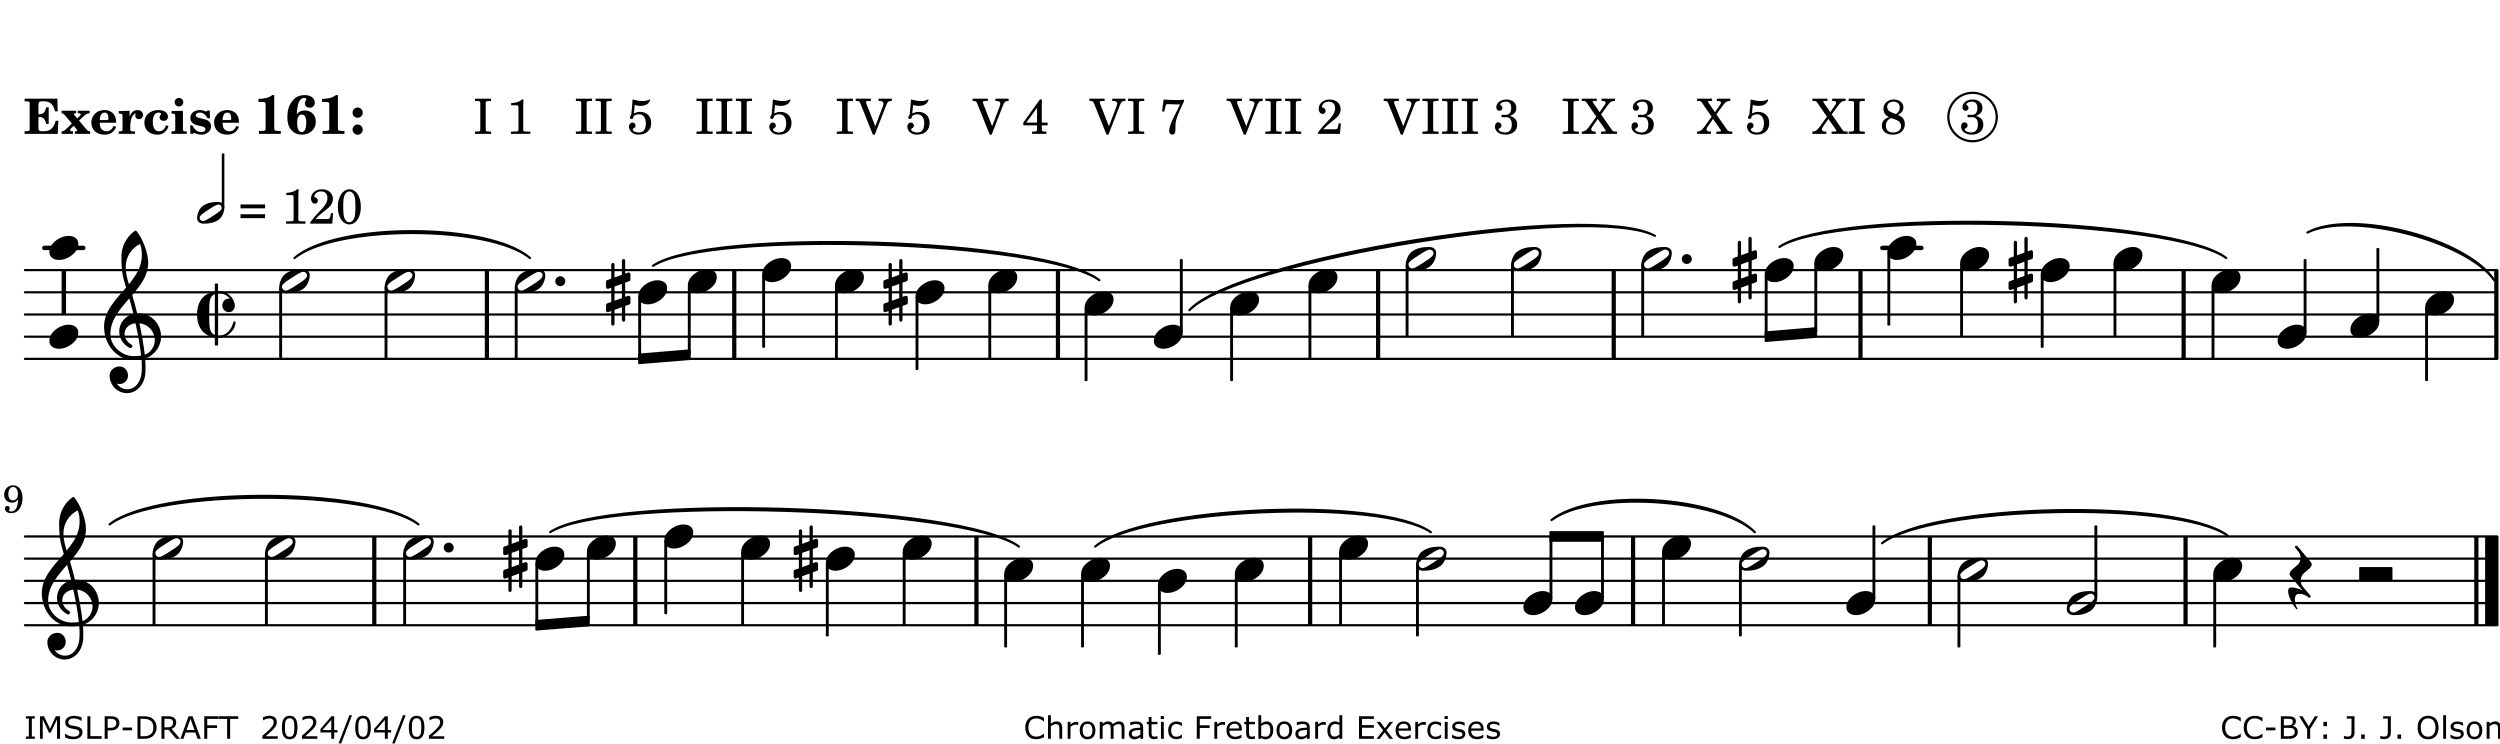 <?xml version="1.0" encoding="UTF-8"?>
<svg xmlns="http://www.w3.org/2000/svg" xmlns:xlink="http://www.w3.org/1999/xlink" width="561pt" height="167pt" viewBox="0 0 561 167" version="1.1">
<defs>
<g>
<symbol overflow="visible" id="glyph0-0">
<path style="stroke:none;" d=""/>
</symbol>
<symbol overflow="visible" id="glyph0-1">
<path style="stroke:none;" d="M 7.531 -7.906 L 0.172 -7.906 L 0.172 -7.312 L 0.344 -7.312 C 0.922 -7.312 1.141 -7.266 1.234 -7.156 C 1.312 -7.047 1.312 -7.016 1.312 -6.328 L 1.312 -1.578 C 1.312 -0.891 1.312 -0.859 1.234 -0.75 C 1.141 -0.641 0.922 -0.594 0.344 -0.594 L 0.172 -0.594 L 0.172 0 L 7.609 0 L 7.75 -2.953 L 7.156 -2.953 C 6.75 -1.359 5.922 -0.609 4.594 -0.594 L 4.266 -0.594 C 3.469 -0.562 3.281 -0.719 3.281 -1.375 L 3.281 -3.797 L 3.469 -3.797 C 4.344 -3.797 4.859 -3.234 4.984 -2.234 L 5.578 -2.234 L 5.578 -5.953 L 4.984 -5.953 C 4.859 -4.938 4.344 -4.391 3.469 -4.391 L 3.281 -4.391 L 3.281 -6.375 C 3.266 -7.141 3.422 -7.312 4.234 -7.312 L 4.531 -7.312 C 5.906 -7.281 6.562 -6.688 7.016 -5.062 L 7.594 -5.062 Z M 7.531 -7.906 "/>
</symbol>
<symbol overflow="visible" id="glyph0-2">
<path style="stroke:none;" d="M 4.047 -2.984 L 5.188 -4.047 C 5.641 -4.469 5.969 -4.625 6.438 -4.625 L 6.438 -5.188 L 3.75 -5.188 L 3.75 -4.625 L 4 -4.625 C 4.266 -4.625 4.438 -4.531 4.438 -4.375 C 4.438 -4.266 4.375 -4.156 4.203 -4 L 3.641 -3.469 L 3.016 -4.219 C 2.938 -4.328 2.906 -4.391 2.906 -4.453 C 2.906 -4.562 3.031 -4.625 3.266 -4.625 L 3.391 -4.625 L 3.391 -5.188 L 0.141 -5.188 L 0.141 -4.625 C 0.469 -4.609 0.594 -4.531 0.875 -4.188 L 2.438 -2.328 L 1.125 -1.047 C 0.719 -0.703 0.484 -0.562 0.141 -0.562 L 0.141 0 L 2.703 0 L 2.703 -0.562 L 2.562 -0.562 C 2.25 -0.562 2.047 -0.672 2.047 -0.859 C 2.047 -0.969 2.109 -1.078 2.203 -1.188 L 2.859 -1.828 L 3.5 -1.047 C 3.594 -0.953 3.625 -0.891 3.625 -0.797 C 3.625 -0.641 3.5 -0.562 3.188 -0.562 L 3.109 -0.562 L 3.109 0 L 6.547 0 L 6.547 -0.562 C 6.141 -0.562 6.031 -0.641 5.562 -1.188 Z M 4.047 -2.984 "/>
</symbol>
<symbol overflow="visible" id="glyph0-3">
<path style="stroke:none;" d="M 5.922 -2.5 L 5.922 -2.672 C 5.922 -4.297 4.906 -5.344 3.297 -5.344 C 2.406 -5.344 1.688 -5.062 1.141 -4.5 C 0.641 -3.984 0.344 -3.266 0.344 -2.547 C 0.344 -1.75 0.688 -0.969 1.234 -0.5 C 1.734 -0.078 2.469 0.172 3.312 0.172 C 4.594 0.172 5.438 -0.406 5.922 -1.578 L 5.375 -1.797 C 4.938 -0.938 4.453 -0.578 3.734 -0.578 C 3.234 -0.578 2.797 -0.828 2.516 -1.234 C 2.328 -1.531 2.25 -1.875 2.25 -2.5 Z M 2.25 -3.094 C 2.25 -4.141 2.672 -4.781 3.328 -4.781 C 3.906 -4.781 4.188 -4.312 4.188 -3.453 C 4.188 -3.188 4.125 -3.094 3.906 -3.094 Z M 2.25 -3.094 "/>
</symbol>
<symbol overflow="visible" id="glyph0-4">
<path style="stroke:none;" d="M 2.641 -5.188 L 0.203 -5.109 L 0.203 -4.547 L 0.359 -4.547 C 1.047 -4.531 1.078 -4.484 1.062 -3.484 L 1.062 -0.984 C 1.047 -0.828 1.047 -0.766 1 -0.703 C 0.922 -0.609 0.719 -0.562 0.234 -0.562 L 0.203 -0.562 L 0.203 0 L 3.859 0 L 3.859 -0.562 L 3.609 -0.562 C 2.875 -0.562 2.797 -0.625 2.797 -1.031 L 2.797 -1.797 C 2.844 -3.422 3.297 -4.422 4.078 -4.625 C 3.938 -4.422 3.906 -4.297 3.906 -4.109 C 3.906 -3.641 4.25 -3.297 4.719 -3.297 C 5.25 -3.297 5.656 -3.703 5.656 -4.234 C 5.656 -4.875 5.156 -5.344 4.453 -5.344 C 3.609 -5.344 3.016 -4.859 2.641 -3.859 Z M 2.641 -5.188 "/>
</symbol>
<symbol overflow="visible" id="glyph0-5">
<path style="stroke:none;" d="M 5.203 -1.938 C 5.047 -1.531 4.953 -1.359 4.781 -1.141 C 4.531 -0.781 4.094 -0.578 3.641 -0.578 C 2.734 -0.578 2.234 -1.344 2.234 -2.703 C 2.234 -4.016 2.719 -4.781 3.531 -4.781 C 3.859 -4.781 4.109 -4.641 4.109 -4.469 C 4.109 -4.422 4.109 -4.422 3.984 -4.266 C 3.797 -4.016 3.766 -3.938 3.766 -3.719 C 3.766 -3.25 4.141 -2.922 4.672 -2.922 C 5.25 -2.922 5.641 -3.281 5.641 -3.859 C 5.641 -4.766 4.781 -5.344 3.469 -5.344 C 1.641 -5.344 0.344 -4.156 0.344 -2.516 C 0.344 -0.906 1.516 0.172 3.281 0.172 C 4.094 0.172 4.641 -0.062 5.109 -0.578 C 5.438 -0.906 5.609 -1.234 5.766 -1.75 Z M 5.203 -1.938 "/>
</symbol>
<symbol overflow="visible" id="glyph0-6">
<path style="stroke:none;" d="M 2.875 -5.188 L 0.312 -5.109 L 0.312 -4.547 L 0.453 -4.547 C 1.125 -4.531 1.156 -4.484 1.156 -3.516 L 1.156 -0.984 C 1.156 -0.828 1.141 -0.766 1.094 -0.703 C 1.031 -0.609 0.812 -0.562 0.344 -0.562 L 0.312 -0.562 L 0.312 0 L 3.734 0 L 3.734 -0.562 L 3.672 -0.562 C 2.984 -0.562 2.875 -0.641 2.875 -1.031 Z M 2 -8.078 C 1.453 -8.078 1.016 -7.641 1.016 -7.109 C 1.016 -6.578 1.453 -6.141 1.969 -6.141 C 2.531 -6.141 2.953 -6.562 2.953 -7.109 C 2.953 -7.641 2.516 -8.078 2 -8.078 Z M 2 -8.078 "/>
</symbol>
<symbol overflow="visible" id="glyph0-7">
<path style="stroke:none;" d="M 4.812 -5.234 L 4.344 -5.234 L 3.938 -5 C 3.516 -5.234 3.109 -5.344 2.578 -5.344 C 1.344 -5.344 0.453 -4.609 0.453 -3.578 C 0.453 -3.156 0.609 -2.766 0.922 -2.484 C 1.25 -2.172 1.562 -2.016 2.281 -1.859 L 3.078 -1.688 C 3.625 -1.562 3.844 -1.375 3.844 -1.047 C 3.844 -0.656 3.484 -0.406 2.906 -0.406 C 2.062 -0.406 1.438 -0.875 0.906 -1.922 L 0.422 -1.922 L 0.469 -0.016 L 0.938 -0.016 L 1.359 -0.219 C 1.781 0.016 2.328 0.172 2.906 0.172 C 4.188 0.172 5.109 -0.609 5.109 -1.703 C 5.109 -2.156 4.938 -2.547 4.641 -2.812 C 4.344 -3.062 4.125 -3.172 3.328 -3.359 L 2.344 -3.609 C 1.812 -3.75 1.672 -3.859 1.672 -4.141 C 1.672 -4.516 2.031 -4.781 2.578 -4.781 C 3.281 -4.781 3.797 -4.406 4.344 -3.5 L 4.859 -3.5 Z M 4.812 -5.234 "/>
</symbol>
<symbol overflow="visible" id="glyph1-0">
<path style="stroke:none;" d=""/>
</symbol>
<symbol overflow="visible" id="glyph1-1">
<path style="stroke:none;" d="M 4.562 -8.703 L 4.125 -8.703 C 3.359 -8.125 2.484 -7.875 1.016 -7.859 L 1.016 -7.172 L 1.531 -7.172 C 2.625 -7.172 2.641 -7.141 2.625 -6.141 L 2.625 -1.766 C 2.625 -1.016 2.625 -0.969 2.547 -0.844 C 2.438 -0.719 2.188 -0.656 1.531 -0.656 L 1.125 -0.656 L 1.125 0 L 6.031 0 L 6.031 -0.656 L 5.641 -0.656 C 5 -0.656 4.766 -0.719 4.641 -0.844 C 4.562 -0.969 4.562 -1.016 4.562 -1.766 Z M 4.562 -8.703 "/>
</symbol>
<symbol overflow="visible" id="glyph1-2">
<path style="stroke:none;" d="M 2.484 -4.438 C 2.484 -5.031 2.609 -6.016 2.734 -6.516 C 3.016 -7.531 3.484 -8.062 4.109 -8.062 C 4.422 -8.062 4.641 -7.953 4.641 -7.781 C 4.641 -7.703 4.625 -7.656 4.531 -7.547 C 4.375 -7.344 4.297 -7.078 4.297 -6.828 C 4.297 -6.266 4.734 -5.875 5.375 -5.875 C 6.078 -5.875 6.516 -6.312 6.516 -6.984 C 6.516 -8.047 5.625 -8.703 4.219 -8.703 C 3.031 -8.703 2.125 -8.25 1.422 -7.297 C 0.688 -6.359 0.359 -5.219 0.359 -3.766 C 0.359 -2.531 0.609 -1.656 1.188 -0.953 C 1.797 -0.203 2.625 0.172 3.625 0.172 C 5.438 0.172 6.75 -1.047 6.75 -2.75 C 6.75 -4.219 5.75 -5.25 4.281 -5.25 C 3.484 -5.25 3 -5.031 2.484 -4.438 Z M 3.641 -4.328 C 4.281 -4.297 4.609 -3.719 4.609 -2.609 C 4.609 -1.188 4.25 -0.406 3.609 -0.406 C 2.938 -0.406 2.562 -1.125 2.562 -2.391 C 2.562 -2.828 2.594 -3.203 2.656 -3.5 C 2.797 -4.016 3.172 -4.359 3.641 -4.328 Z M 3.641 -4.328 "/>
</symbol>
<symbol overflow="visible" id="glyph1-3">
<path style="stroke:none;" d="M 1.844 -2.109 C 1.219 -2.109 0.703 -1.594 0.703 -0.969 C 0.703 -0.344 1.219 0.188 1.828 0.188 C 2.484 0.188 3 -0.312 3 -0.969 C 3 -1.594 2.484 -2.109 1.844 -2.109 Z M 1.844 -5.922 C 1.219 -5.922 0.703 -5.391 0.703 -4.766 C 0.703 -4.141 1.219 -3.609 1.828 -3.609 C 2.484 -3.609 3 -4.125 3 -4.766 C 3 -5.391 2.484 -5.922 1.844 -5.922 Z M 1.844 -5.922 "/>
</symbol>
<symbol overflow="visible" id="glyph2-0">
<path style="stroke:none;" d=""/>
</symbol>
<symbol overflow="visible" id="glyph2-1">
<path style="stroke:none;" d=""/>
</symbol>
<symbol overflow="visible" id="glyph2-2">
<path style="stroke:none;" d="M 0.422 -7.391 L 0.641 -7.391 C 1.266 -7.375 1.469 -7.344 1.562 -7.234 C 1.625 -7.141 1.625 -7.109 1.625 -6.562 L 1.625 -1.344 C 1.625 -0.797 1.625 -0.766 1.562 -0.672 C 1.469 -0.562 1.266 -0.516 0.641 -0.516 L 0.422 -0.516 L 0.422 0 L 4.047 0 L 4.047 -0.516 L 3.828 -0.516 C 3.203 -0.516 3 -0.547 2.906 -0.672 C 2.844 -0.766 2.844 -0.781 2.844 -1.344 L 2.844 -6.562 C 2.844 -7.125 2.844 -7.141 2.906 -7.234 C 3 -7.344 3.203 -7.375 3.828 -7.391 L 4.047 -7.391 L 4.047 -7.906 L 0.422 -7.906 Z M 0.422 -7.391 "/>
</symbol>
<symbol overflow="visible" id="glyph2-3">
<path style="stroke:none;" d="M 3.531 -7.719 C 3.156 -7.266 2.141 -6.922 1.141 -6.906 L 1.141 -6.422 L 2.109 -6.422 C 2.734 -6.422 2.797 -6.359 2.781 -5.734 L 2.781 -1.344 C 2.781 -0.781 2.781 -0.766 2.719 -0.672 C 2.625 -0.562 2.422 -0.516 1.812 -0.516 L 1.094 -0.516 L 1.094 0 L 5.438 0 L 5.438 -0.516 L 4.828 -0.516 C 4.219 -0.516 4.016 -0.562 3.922 -0.672 C 3.844 -0.766 3.844 -0.781 3.844 -1.344 L 3.844 -5.875 C 3.844 -6.484 3.859 -7 3.922 -7.719 Z M 3.531 -7.719 "/>
</symbol>
<symbol overflow="visible" id="glyph2-4">
<path style="stroke:none;" d="M 1.797 -6.469 C 2.391 -6.328 2.688 -6.281 3.125 -6.281 C 4.047 -6.281 4.734 -6.609 5.094 -7.219 C 5.219 -7.422 5.25 -7.531 5.25 -7.609 C 5.25 -7.672 5.234 -7.719 5.172 -7.719 C 5.141 -7.719 5.094 -7.703 5.031 -7.672 C 4.484 -7.438 4.203 -7.375 3.578 -7.375 C 2.875 -7.375 2.438 -7.453 1.312 -7.719 C 1.266 -6.797 1.172 -5.625 1.016 -4.266 C 0.781 -4.016 0.719 -3.875 0.719 -3.703 C 0.719 -3.469 0.859 -3.328 1.062 -3.328 C 1.344 -3.328 1.516 -3.562 1.562 -4 C 1.938 -4.266 2.297 -4.391 2.734 -4.391 C 3.719 -4.391 4.297 -3.641 4.297 -2.391 C 4.297 -1.656 4.125 -1.031 3.797 -0.688 C 3.578 -0.453 3.125 -0.312 2.672 -0.312 C 2.016 -0.312 1.344 -0.641 1.344 -0.984 C 1.344 -1.062 1.406 -1.156 1.531 -1.234 C 1.875 -1.438 1.969 -1.578 1.969 -1.875 C 1.969 -2.25 1.672 -2.547 1.281 -2.547 C 0.844 -2.547 0.5 -2.141 0.5 -1.625 C 0.5 -1.078 0.812 -0.531 1.297 -0.203 C 1.672 0.047 2.109 0.172 2.688 0.172 C 4.422 0.172 5.5 -0.844 5.5 -2.453 C 5.5 -3.938 4.516 -4.938 3.016 -4.938 C 2.547 -4.938 2.219 -4.859 1.609 -4.609 Z M 1.797 -6.469 "/>
</symbol>
<symbol overflow="visible" id="glyph2-5">
<path style="stroke:none;" d="M 4.297 -1.703 L 2.297 -6.781 C 2.25 -6.922 2.219 -7.062 2.219 -7.125 C 2.219 -7.312 2.406 -7.391 2.891 -7.391 L 3.328 -7.391 L 3.328 -7.906 L -0.094 -7.906 L -0.094 -7.391 L 0.125 -7.391 C 0.641 -7.375 0.797 -7.266 0.969 -6.781 L 3.75 0.172 L 4.188 0.172 L 6.703 -6.312 C 7.031 -7.172 7.266 -7.375 7.891 -7.391 L 8 -7.391 L 8 -7.906 L 5.031 -7.906 L 5.031 -7.391 L 5.25 -7.391 C 5.812 -7.391 6.141 -7.172 6.141 -6.828 C 6.141 -6.672 6.078 -6.422 6 -6.203 Z M 4.297 -1.703 "/>
</symbol>
<symbol overflow="visible" id="glyph2-6">
<path style="stroke:none;" d="M 4.031 -7.719 L 0.312 -2.531 L 0.312 -1.922 L 3.391 -1.922 L 3.391 -1.344 C 3.391 -0.781 3.391 -0.766 3.312 -0.672 C 3.234 -0.547 3.016 -0.516 2.406 -0.516 L 2.281 -0.516 L 2.281 0 L 5.484 0 L 5.484 -0.516 L 5.438 -0.516 C 4.812 -0.516 4.594 -0.547 4.516 -0.672 C 4.453 -0.766 4.453 -0.781 4.453 -1.344 L 4.453 -1.922 L 5.766 -1.922 L 5.766 -2.531 L 4.453 -2.531 L 4.453 -5.516 C 4.453 -6.891 4.453 -6.922 4.5 -7.719 Z M 3.391 -2.531 L 0.969 -2.531 L 3.391 -5.844 Z M 3.391 -2.531 "/>
</symbol>
<symbol overflow="visible" id="glyph2-7">
<path style="stroke:none;" d="M 0.641 -5.062 L 1.125 -4.984 L 1.328 -5.844 C 1.484 -6.578 1.562 -6.688 1.891 -6.688 C 1.938 -6.688 2.031 -6.688 2.125 -6.672 C 3.469 -6.609 3.469 -6.609 3.969 -6.609 C 4.125 -6.609 4.375 -6.609 4.672 -6.609 L 3.938 -5.109 C 3.125 -3.5 3.016 -3.312 2.75 -2.625 C 2.406 -1.812 2.234 -1.125 2.234 -0.656 C 2.234 -0.156 2.5 0.156 2.922 0.156 C 3.453 0.156 3.656 -0.203 3.641 -1.156 C 3.594 -2.734 3.797 -3.5 4.969 -6.062 C 5.125 -6.406 5.297 -6.75 5.453 -7.094 C 5.469 -7.109 5.5 -7.203 5.562 -7.344 L 5.562 -7.672 C 4.906 -7.609 4.562 -7.594 3.875 -7.594 C 2.922 -7.594 2.172 -7.625 0.984 -7.719 Z M 0.641 -5.062 "/>
</symbol>
<symbol overflow="visible" id="glyph2-8">
<path style="stroke:none;" d="M 5.531 -2.359 L 5.047 -2.359 L 4.938 -1.812 C 4.797 -1.094 4.703 -1.031 4.031 -1.031 L 1.578 -1.031 C 2.328 -1.812 2.578 -2.047 3.281 -2.594 C 4.281 -3.359 4.703 -3.75 4.969 -4.078 C 5.312 -4.562 5.484 -5.031 5.484 -5.578 C 5.484 -6.828 4.453 -7.719 3.016 -7.719 C 1.625 -7.719 0.562 -6.828 0.562 -5.656 C 0.562 -4.969 0.922 -4.484 1.438 -4.484 C 1.844 -4.484 2.109 -4.766 2.109 -5.156 C 2.109 -5.438 1.953 -5.688 1.734 -5.781 C 1.328 -5.953 1.297 -5.969 1.297 -6.109 C 1.297 -6.281 1.406 -6.531 1.562 -6.719 C 1.844 -7.047 2.297 -7.234 2.797 -7.234 C 3.719 -7.234 4.25 -6.688 4.25 -5.766 C 4.25 -4.953 3.859 -4.219 2.953 -3.25 C 2.141 -2.406 1.641 -1.859 1.453 -1.656 C 1.062 -1.188 0.859 -0.938 0.391 -0.312 L 0.391 0 L 5.328 0 Z M 5.531 -2.359 "/>
</symbol>
<symbol overflow="visible" id="glyph2-9">
<path style="stroke:none;" d="M 3.797 -4.031 C 4.781 -4.391 5.25 -4.953 5.25 -5.828 C 5.25 -6.984 4.375 -7.719 3.016 -7.719 C 1.734 -7.719 0.75 -6.953 0.75 -5.953 C 0.75 -5.516 1.047 -5.188 1.484 -5.188 C 1.859 -5.188 2.125 -5.453 2.125 -5.844 C 2.125 -6.094 2.031 -6.234 1.781 -6.406 C 1.672 -6.484 1.641 -6.531 1.641 -6.609 C 1.641 -6.906 2.281 -7.234 2.906 -7.234 C 3.688 -7.234 4.109 -6.75 4.109 -5.812 C 4.109 -4.797 3.688 -4.266 2.906 -4.266 C 2.812 -4.266 2.625 -4.266 2.469 -4.281 C 2.375 -4.297 2.297 -4.297 2.219 -4.297 C 2 -4.297 1.875 -4.188 1.875 -4 C 1.875 -3.812 1.984 -3.719 2.219 -3.719 C 2.297 -3.719 2.375 -3.719 2.469 -3.734 C 2.688 -3.75 2.875 -3.75 2.984 -3.75 C 3.797 -3.75 4.234 -3.172 4.234 -2.078 C 4.234 -0.938 3.688 -0.312 2.703 -0.312 C 2.016 -0.312 1.266 -0.672 1.266 -1.016 C 1.266 -1.125 1.297 -1.141 1.5 -1.266 C 1.812 -1.453 1.922 -1.625 1.922 -1.906 C 1.922 -2.297 1.625 -2.594 1.234 -2.594 C 0.766 -2.594 0.453 -2.219 0.453 -1.625 C 0.453 -0.562 1.438 0.172 2.844 0.172 C 4.422 0.172 5.453 -0.719 5.453 -2.062 C 5.453 -3.094 4.922 -3.719 3.797 -4.031 Z M 3.797 -4.031 "/>
</symbol>
<symbol overflow="visible" id="glyph2-10">
<path style="stroke:none;" d="M 4.266 -4.375 L 5.719 -6.359 C 6.281 -7.156 6.609 -7.375 7.219 -7.391 L 7.391 -7.391 L 7.391 -7.906 L 4.375 -7.906 L 4.375 -7.391 L 4.531 -7.391 C 5.062 -7.391 5.297 -7.266 5.297 -6.969 C 5.297 -6.844 5.25 -6.766 5.141 -6.594 L 3.953 -4.875 L 2.5 -6.984 C 2.422 -7.094 2.375 -7.203 2.375 -7.25 C 2.375 -7.359 2.469 -7.391 2.906 -7.391 L 3.312 -7.391 L 3.312 -7.906 L -0.062 -7.906 L -0.062 -7.391 L 0.125 -7.391 C 0.719 -7.375 0.797 -7.344 1.047 -6.984 L 3.203 -3.859 L 1.422 -1.391 C 0.938 -0.75 0.562 -0.531 -0.016 -0.516 L -0.062 -0.516 L -0.062 0 L 3.062 0 L 3.062 -0.516 L 2.781 -0.516 C 2.344 -0.516 2.062 -0.719 2.062 -1.047 C 2.062 -1.188 2.141 -1.359 2.25 -1.516 L 3.516 -3.359 L 5.141 -1.047 C 5.25 -0.922 5.297 -0.797 5.297 -0.719 C 5.297 -0.531 5.25 -0.531 4.562 -0.516 L 4.25 -0.516 L 4.25 0 L 7.844 0 L 7.844 -0.516 L 7.719 -0.516 C 6.984 -0.531 6.906 -0.562 6.562 -1.078 Z M 4.266 -4.375 "/>
</symbol>
<symbol overflow="visible" id="glyph2-11">
<path style="stroke:none;" d="M 4.094 -4.266 C 4.906 -4.703 5.297 -5.25 5.297 -5.969 C 5.297 -6.984 4.391 -7.719 3.125 -7.719 C 1.781 -7.719 0.812 -6.828 0.812 -5.625 C 0.812 -5.141 0.984 -4.656 1.297 -4.312 C 1.484 -4.094 1.656 -3.969 2.047 -3.766 C 1.562 -3.578 1.359 -3.469 1.125 -3.281 C 0.688 -2.922 0.453 -2.406 0.453 -1.844 C 0.453 -1.234 0.75 -0.641 1.203 -0.312 C 1.625 0 2.219 0.172 2.922 0.172 C 3.734 0.172 4.422 -0.062 4.875 -0.453 C 5.328 -0.859 5.625 -1.531 5.625 -2.203 C 5.625 -2.828 5.375 -3.391 4.922 -3.781 C 4.703 -3.969 4.516 -4.078 4.094 -4.266 Z M 2.922 -4.703 C 2.031 -5.031 1.656 -5.438 1.656 -6.078 C 1.656 -6.781 2.219 -7.234 3.094 -7.234 C 3.938 -7.234 4.484 -6.703 4.484 -5.906 C 4.484 -5.328 4.266 -4.969 3.641 -4.438 Z M 3.562 -3.188 C 4.391 -2.891 4.75 -2.469 4.75 -1.734 C 4.75 -0.859 4.047 -0.312 2.984 -0.312 C 1.953 -0.312 1.359 -0.859 1.359 -1.844 C 1.359 -2.656 1.703 -3.156 2.547 -3.547 Z M 3.562 -3.188 "/>
</symbol>
<symbol overflow="visible" id="glyph2-12">
<path style="stroke:none;" d="M 0.562 -1.234 L 6.078 -1.234 L 6.078 -2.109 L 0.562 -2.109 Z M 0.562 -3.438 L 6.078 -3.438 L 6.078 -4.312 L 0.562 -4.312 Z M 0.562 -3.438 "/>
</symbol>
<symbol overflow="visible" id="glyph2-13">
<path style="stroke:none;" d="M 3.109 -7.719 C 1.578 -7.719 0.453 -6.047 0.453 -3.75 C 0.453 -1.484 1.547 0.172 3.016 0.172 C 4.562 0.172 5.625 -1.438 5.625 -3.719 C 5.625 -4.875 5.391 -5.844 4.922 -6.594 C 4.5 -7.281 3.797 -7.719 3.109 -7.719 Z M 3.031 -7.234 C 3.391 -7.234 3.75 -7 4.016 -6.562 C 4.297 -6.047 4.406 -5.422 4.406 -3.922 C 4.406 -2.375 4.328 -1.656 4.109 -1.172 C 3.859 -0.641 3.469 -0.312 3.047 -0.312 C 2.672 -0.312 2.328 -0.547 2.062 -0.984 C 1.766 -1.5 1.672 -2.172 1.672 -3.969 C 1.672 -5.25 1.75 -5.891 1.969 -6.375 C 2.219 -6.922 2.625 -7.234 3.031 -7.234 Z M 3.031 -7.234 "/>
</symbol>
<symbol overflow="visible" id="glyph3-0">
<path style="stroke:none;" d="M 1 0 L 8.969 0 L 8.969 -10.625 L 1 -10.625 Z M 1.984 -1 L 1.984 -9.625 L 7.969 -9.625 L 7.969 -1 Z M 1.984 -1 "/>
</symbol>
<symbol overflow="visible" id="glyph3-1">
<path style="stroke:none;" d="M 4.344 -2.703 C 3.531 -2.703 2.734 -2.453 2.031 -2.031 C 1.094 -1.469 0 -0.484 0 0.938 C 0 2.156 1.062 2.703 2.156 2.703 C 2.969 2.703 3.766 2.453 4.469 2.031 C 5.406 1.469 6.5 0.484 6.5 -0.938 C 6.5 -2.156 5.438 -2.703 4.344 -2.703 Z M 4.344 -2.703 "/>
</symbol>
<symbol overflow="visible" id="glyph3-2">
<path style="stroke:none;" d="M 0 -2.375 L 0 -1.172 C 0 -0.953 0.172 -0.781 0.391 -0.781 C 0.438 -0.781 0.5 -0.781 0.531 -0.797 L 1.172 -1.016 L 1.172 2.172 L 0.266 2.484 C 0.094 2.547 0 2.703 0 2.875 L 0 4.062 C 0 4.281 0.172 4.469 0.391 4.469 C 0.438 4.469 0.5 4.469 0.531 4.438 L 1.172 4.203 L 1.172 7.094 C 1.172 7.297 1.328 7.469 1.531 7.469 C 1.734 7.469 1.906 7.297 1.906 7.094 L 1.906 3.938 L 3.562 3.328 L 3.562 6.219 C 3.562 6.422 3.75 6.594 3.938 6.594 C 4.141 6.594 4.297 6.422 4.297 6.219 L 4.297 3.062 L 5.219 2.734 C 5.375 2.672 5.484 2.531 5.484 2.375 L 5.484 1.172 C 5.484 0.953 5.297 0.781 5.078 0.781 C 5.047 0.781 4.984 0.781 4.938 0.797 L 4.297 1.016 L 4.297 -2.172 L 5.219 -2.484 C 5.375 -2.547 5.484 -2.703 5.484 -2.875 L 5.484 -4.062 C 5.484 -4.281 5.297 -4.469 5.078 -4.469 C 5.047 -4.469 4.984 -4.469 4.938 -4.438 L 4.297 -4.203 L 4.297 -7.094 C 4.297 -7.297 4.141 -7.469 3.938 -7.469 C 3.75 -7.469 3.562 -7.297 3.562 -7.094 L 3.562 -3.938 L 1.906 -3.328 L 1.906 -6.219 C 1.906 -6.422 1.734 -6.594 1.531 -6.594 C 1.328 -6.594 1.172 -6.422 1.172 -6.219 L 1.172 -3.062 L 0.266 -2.734 C 0.094 -2.672 0 -2.531 0 -2.375 Z M 3.562 -1.891 L 3.562 1.297 L 1.906 1.891 L 1.906 -1.297 Z M 3.562 -1.891 "/>
</symbol>
<symbol overflow="visible" id="glyph3-3">
<path style="stroke:none;" d="M 6.25 -1.297 C 6.25 -1.094 6.172 -0.891 6.031 -0.734 C 5.641 -0.234 4.703 0.344 3.969 0.812 C 3.234 1.297 2.312 1.906 1.688 2.094 C 1.609 2.109 1.531 2.109 1.453 2.109 C 1.031 2.109 0.625 1.766 0.625 1.297 C 0.625 1.094 0.672 0.891 0.812 0.734 C 1.219 0.234 2.156 -0.344 2.891 -0.812 C 3.625 -1.297 4.562 -1.906 5.172 -2.094 C 5.266 -2.109 5.344 -2.109 5.422 -2.109 C 5.844 -2.109 6.25 -1.766 6.25 -1.297 Z M 5.219 -2.703 C 3.75 -2.703 2.531 -2.438 1.469 -1.719 C 0.844 -1.281 0.453 -0.578 0.219 0.156 C 0.094 0.516 0 0.922 0 1.297 C 0 2.297 0.734 2.703 1.656 2.703 C 3.125 2.703 4.328 2.438 5.375 1.719 C 6.016 1.281 6.422 0.578 6.656 -0.156 C 6.766 -0.516 6.859 -0.922 6.859 -1.297 C 6.859 -2.297 6.141 -2.703 5.219 -2.703 Z M 5.219 -2.703 "/>
</symbol>
<symbol overflow="visible" id="glyph3-4">
<path style="stroke:none;" d="M 0 0 C 0 0.625 0.5 1.109 1.109 1.109 C 1.734 1.109 2.234 0.625 2.234 0 C 2.234 -0.625 1.734 -1.109 1.109 -1.109 C 0.5 -1.109 0 -0.625 0 0 Z M 0 0 "/>
</symbol>
<symbol overflow="visible" id="glyph3-5">
<path style="stroke:none;" d="M 7.156 -0.531 C 7.891 -0.531 8.484 -1.172 8.484 -1.969 C 8.484 -2.047 8.484 -2.125 8.469 -2.234 C 8.172 -3.938 6.719 -5.219 4.984 -5.219 L 4.719 -5.219 L 4.719 -6.766 C 4.719 -6.891 4.641 -6.969 4.516 -6.969 L 4.188 -6.969 C 4.062 -6.969 3.984 -6.891 3.984 -6.766 L 3.984 -5.156 C 2.969 -5 2.016 -4.578 1.312 -3.844 C 0.344 -2.828 0 -1.422 0 0 C 0 1.422 0.344 2.828 1.312 3.844 C 2.016 4.578 2.969 5 3.984 5.156 L 3.984 6.766 C 3.984 6.891 4.062 6.969 4.188 6.969 L 4.516 6.969 C 4.641 6.969 4.719 6.891 4.719 6.766 L 4.719 5.219 C 4.797 5.219 4.906 5.234 4.984 5.234 C 6.531 5.234 8.625 3.641 8.625 1.766 C 8.625 1.609 8.484 1.531 8.359 1.531 C 8.266 1.531 8.172 1.594 8.125 1.734 C 7.75 3.344 6.578 4.734 4.984 4.734 C 4.906 4.734 4.797 4.719 4.719 4.719 L 4.719 -4.719 L 4.984 -4.719 C 5.938 -4.719 6.812 -4.281 7.375 -3.547 C 7.266 -3.562 7.172 -3.562 7.094 -3.562 C 6.203 -3.562 5.656 -2.781 5.656 -2.031 C 5.656 -1.375 6.172 -0.531 7.156 -0.531 Z M 3.984 4.578 C 2.828 4.141 2.734 2.844 2.734 1.016 L 2.734 -1.016 C 2.734 -2.844 2.828 -4.141 3.984 -4.578 Z M 3.984 4.578 "/>
</symbol>
<symbol overflow="visible" id="glyph3-6">
<path style="stroke:none;" d="M 5.297 12.656 L 5.312 11.797 L 5.234 11.797 C 4.266 11.797 3.422 11.281 2.906 10.5 C 3.109 10.578 3.312 10.625 3.531 10.625 C 4.562 10.625 5.422 9.766 5.422 8.719 C 5.422 7.609 4.609 6.672 3.531 6.672 C 2.344 6.672 1.297 7.562 1.297 8.719 C 1.297 10.891 3.031 12.656 5.172 12.656 Z M 9.188 4.047 C 8.906 1.594 8.469 -0.703 7.984 -3.016 C 10.125 -2.781 11.438 -1.016 11.438 0.781 C 11.438 2.156 10.531 3.562 9.188 4.047 Z M 1.469 -0.562 C 1.469 -3.75 3.578 -6.172 5.719 -8.594 C 6.062 -7.438 6.359 -6.25 6.641 -5.094 C 4.609 -4.641 3.453 -2.922 3.453 -1.172 C 3.453 0.219 4.188 1.656 5.781 2.516 C 5.844 2.531 5.891 2.547 5.953 2.547 C 6.203 2.547 6.391 2.328 6.391 2.109 C 6.391 2.016 6.359 1.906 6.25 1.812 C 5.141 1.172 4.641 0.234 4.641 -0.641 C 4.641 -1.797 5.531 -2.844 7.109 -3.016 C 7.625 -0.641 8.094 1.719 8.359 4.25 C 7.828 4.328 7.297 4.359 6.734 4.359 C 4.047 4.359 1.469 2.125 1.469 -0.562 Z M 6.672 5.219 C 7.297 5.219 7.875 5.156 8.453 5.062 C 8.5 5.672 8.531 6.281 8.531 6.891 C 8.531 7.25 8.5 7.625 8.484 7.984 C 8.359 9.953 7.172 11.75 5.312 11.797 L 5.297 12.656 C 7.562 12.594 9.188 10.484 9.328 8.109 C 9.344 7.734 9.359 7.328 9.359 6.953 C 9.359 6.25 9.328 5.562 9.266 4.859 C 9.781 4.703 10.281 4.484 10.719 4.141 C 12.188 3.031 12.844 1.469 12.844 -0.047 C 12.844 -2.688 10.844 -5.234 7.75 -5.234 C 7.672 -5.234 7.562 -5.219 7.484 -5.219 C 7.156 -6.594 6.797 -7.984 6.375 -9.344 C 8.25 -11.516 9.953 -13.75 9.953 -16.594 C 9.953 -18.844 8.719 -22.047 7.312 -23.734 C 7.188 -23.828 7.031 -23.828 6.906 -23.734 C 5.047 -22.375 3.938 -20.203 3.938 -17.906 C 3.938 -16.875 3.969 -15.844 4.078 -14.797 C 4.25 -13.5 4.609 -12.25 4.984 -11.016 C 2.656 -8.328 0.047 -5.75 0.047 -2.234 C 0.047 1.797 2.922 5.219 6.672 5.219 Z M 8.531 -18.25 C 8.531 -15.734 7.219 -13.719 5.625 -11.797 C 5.266 -13.016 4.906 -14.188 4.906 -15.656 C 4.906 -17.844 6.156 -19.859 8.125 -20.812 C 8.453 -19.828 8.531 -19.344 8.531 -18.25 Z M 8.531 -18.25 "/>
</symbol>
<symbol overflow="visible" id="glyph3-7">
<path style="stroke:none;" d="M -0.453 2.312 C -0.453 3.391 0.484 5.266 1.375 6.328 C 1.516 6.5 1.75 6.281 1.609 6.109 C 1.281 5.719 1.062 4.938 1.062 4.25 C 1.062 3.422 1.297 2.906 2.109 2.906 C 2.781 2.906 3.688 3.25 4.047 3.672 C 4.109 3.75 4.203 3.781 4.281 3.781 C 4.438 3.781 4.609 3.641 4.609 3.469 C 4.609 3.406 4.578 3.328 4.516 3.266 L 2.844 1.297 C 2.516 0.891 2.375 0.391 2.375 -0.078 C 2.375 -0.703 2.609 -1.297 3.109 -1.734 C 3.844 -2.391 4.844 -3.031 4.844 -3.703 C 4.844 -3.859 4.781 -4.031 4.641 -4.203 L 1.641 -7.797 C 1.578 -7.875 1.5 -7.891 1.422 -7.891 C 1.25 -7.891 1.078 -7.766 1.078 -7.594 C 1.078 -7.531 1.094 -7.453 1.156 -7.391 L 1.859 -6.547 C 2.188 -6.156 2.344 -5.656 2.344 -5.172 C 2.344 -4.562 2.109 -3.969 1.609 -3.531 C 0.875 -2.875 -0.125 -2.234 -0.125 -1.547 C -0.125 -1.391 -0.062 -1.234 0.078 -1.062 L 2.703 2.094 C 1.891 1.734 1 1.469 0.344 1.469 C -0.234 1.469 -0.453 1.75 -0.453 2.312 Z M -0.453 2.312 "/>
</symbol>
<symbol overflow="visible" id="glyph3-8">
<path style="stroke:none;" d="M 7.266 0 C 7.391 0 7.469 -0.078 7.469 -0.203 L 7.469 -2.906 C 7.469 -3.031 7.391 -3.109 7.266 -3.109 L 0.203 -3.109 C 0.078 -3.109 0 -3.031 0 -2.906 L 0 -0.203 C 0 -0.078 0.078 0 0.203 0 Z M 7.266 0 "/>
</symbol>
<symbol overflow="visible" id="glyph4-0">
<path style="stroke:none;" d="M 0.891 0 L 7.984 0 L 7.984 -9.453 L 0.891 -9.453 Z M 1.781 -0.891 L 1.781 -8.578 L 7.094 -8.578 L 7.094 -0.891 Z M 1.781 -0.891 "/>
</symbol>
<symbol overflow="visible" id="glyph4-1">
<path style="stroke:none;" d="M 5.531 -1.141 C 5.531 -0.953 5.484 -0.797 5.359 -0.656 C 5 -0.234 4.172 0.297 3.531 0.734 C 2.891 1.156 2.062 1.672 1.531 1.828 C 1.453 1.844 1.391 1.859 1.312 1.859 C 0.938 1.859 0.578 1.562 0.578 1.141 C 0.578 0.953 0.641 0.797 0.766 0.656 C 1.125 0.234 1.953 -0.297 2.594 -0.734 C 3.234 -1.156 4.062 -1.672 4.594 -1.828 C 4.672 -1.844 4.734 -1.859 4.812 -1.859 C 5.188 -1.859 5.531 -1.562 5.531 -1.141 Z M 4.594 -2.438 C 3.297 -2.438 2.25 -2.203 1.312 -1.562 C 0.734 -1.172 0.391 -0.547 0.172 0.125 C 0.078 0.438 0 0.797 0 1.125 C 0 2.047 0.672 2.438 1.531 2.438 C 2.828 2.438 3.891 2.203 4.828 1.562 C 5.406 1.172 5.734 0.547 5.953 -0.125 C 6.047 -0.438 6.125 -0.797 6.125 -1.125 C 6.125 -2.047 5.453 -2.438 4.594 -2.438 Z M 4.594 -2.438 "/>
</symbol>
<symbol overflow="visible" id="glyph5-0">
<path style="stroke:none;" d=""/>
</symbol>
<symbol overflow="visible" id="glyph5-1">
<path style="stroke:none;" d="M 3.516 -3.016 C 3.406 -2 3.359 -1.703 3.203 -1.266 C 2.969 -0.625 2.5 -0.25 1.922 -0.25 C 1.625 -0.25 1.438 -0.328 1.438 -0.469 C 1.438 -0.5 1.453 -0.547 1.484 -0.609 C 1.578 -0.812 1.594 -0.875 1.594 -0.984 C 1.594 -1.281 1.391 -1.5 1.094 -1.5 C 0.75 -1.5 0.5 -1.234 0.5 -0.875 C 0.5 -0.297 1.109 0.125 1.906 0.125 C 2.703 0.125 3.375 -0.219 3.797 -0.875 C 4.234 -1.516 4.469 -2.344 4.469 -3.25 C 4.469 -5 3.641 -6.125 2.328 -6.125 C 1.203 -6.125 0.344 -5.203 0.344 -4.031 C 0.344 -2.984 1.062 -2.234 2.062 -2.234 C 2.688 -2.234 3.047 -2.422 3.516 -3.016 Z M 2.375 -5.75 C 3.016 -5.75 3.438 -5.125 3.438 -4.141 C 3.438 -3.781 3.375 -3.453 3.234 -3.25 C 3.031 -2.938 2.703 -2.75 2.328 -2.75 C 1.656 -2.75 1.281 -3.266 1.281 -4.188 C 1.281 -4.609 1.391 -5.016 1.547 -5.281 C 1.75 -5.609 1.984 -5.75 2.375 -5.75 Z M 2.375 -5.75 "/>
</symbol>
<symbol overflow="visible" id="glyph6-0">
<path style="stroke:none;" d="M 0.875 0 L 0.875 -5.234 L 6.094 -5.234 L 6.094 0 Z M 1.312 -0.438 L 5.656 -0.438 L 5.656 -4.797 L 1.312 -4.797 Z M 1.312 -0.438 "/>
</symbol>
<symbol overflow="visible" id="glyph6-1">
<path style="stroke:none;" d="M 2.469 0 L 0.469 0 L 0.469 -0.516 L 1.125 -0.516 L 1.125 -4.547 L 0.469 -4.547 L 0.469 -5.062 L 2.469 -5.062 L 2.469 -4.547 L 1.797 -4.547 L 1.797 -0.516 L 2.469 -0.516 Z M 2.469 0 "/>
</symbol>
<symbol overflow="visible" id="glyph6-2">
<path style="stroke:none;" d="M 5.188 0 L 4.516 0 L 4.516 -4.359 L 3.109 -1.391 L 2.703 -1.391 L 1.312 -4.359 L 1.312 0 L 0.688 0 L 0.688 -5.062 L 1.594 -5.062 L 2.953 -2.25 L 4.25 -5.062 L 5.188 -5.062 Z M 5.188 0 "/>
</symbol>
<symbol overflow="visible" id="glyph6-3">
<path style="stroke:none;" d="M 4.359 -1.453 C 4.359 -1.254 4.312 -1.055 4.219 -0.859 C 4.133 -0.672 4.008 -0.508 3.844 -0.375 C 3.656 -0.227 3.441 -0.113 3.203 -0.031 C 2.961 0.051 2.672 0.094 2.328 0.094 C 1.961 0.094 1.633 0.062 1.344 0 C 1.051 -0.07 0.754 -0.176 0.453 -0.312 L 0.453 -1.156 L 0.5 -1.156 C 0.758 -0.945 1.055 -0.781 1.391 -0.656 C 1.723 -0.539 2.039 -0.484 2.344 -0.484 C 2.758 -0.484 3.082 -0.562 3.312 -0.719 C 3.539 -0.875 3.656 -1.082 3.656 -1.344 C 3.656 -1.57 3.598 -1.738 3.484 -1.844 C 3.379 -1.945 3.219 -2.031 3 -2.094 C 2.82 -2.145 2.633 -2.18 2.438 -2.203 C 2.238 -2.234 2.031 -2.273 1.812 -2.328 C 1.363 -2.422 1.031 -2.582 0.812 -2.812 C 0.594 -3.039 0.484 -3.336 0.484 -3.703 C 0.484 -4.129 0.66 -4.477 1.016 -4.75 C 1.379 -5.02 1.836 -5.156 2.391 -5.156 C 2.742 -5.156 3.066 -5.117 3.359 -5.047 C 3.66 -4.984 3.926 -4.898 4.156 -4.797 L 4.156 -4.016 L 4.109 -4.016 C 3.922 -4.172 3.664 -4.301 3.344 -4.406 C 3.031 -4.52 2.711 -4.578 2.391 -4.578 C 2.023 -4.578 1.734 -4.5 1.516 -4.344 C 1.297 -4.195 1.188 -4.008 1.188 -3.781 C 1.188 -3.562 1.238 -3.391 1.344 -3.266 C 1.457 -3.148 1.648 -3.062 1.922 -3 C 2.066 -2.969 2.273 -2.926 2.547 -2.875 C 2.816 -2.832 3.039 -2.789 3.219 -2.75 C 3.602 -2.645 3.891 -2.488 4.078 -2.281 C 4.266 -2.082 4.359 -1.805 4.359 -1.453 Z M 4.359 -1.453 "/>
</symbol>
<symbol overflow="visible" id="glyph6-4">
<path style="stroke:none;" d="M 3.891 0 L 0.688 0 L 0.688 -5.062 L 1.359 -5.062 L 1.359 -0.594 L 3.891 -0.594 Z M 3.891 0 "/>
</symbol>
<symbol overflow="visible" id="glyph6-5">
<path style="stroke:none;" d="M 4 -3.531 C 4 -3.312 3.957 -3.102 3.875 -2.906 C 3.801 -2.719 3.691 -2.551 3.547 -2.406 C 3.367 -2.238 3.16 -2.109 2.922 -2.016 C 2.691 -1.93 2.395 -1.891 2.031 -1.891 L 1.359 -1.891 L 1.359 0 L 0.688 0 L 0.688 -5.062 L 2.062 -5.062 C 2.363 -5.062 2.617 -5.035 2.828 -4.984 C 3.035 -4.93 3.223 -4.852 3.391 -4.75 C 3.578 -4.625 3.723 -4.461 3.828 -4.266 C 3.941 -4.078 4 -3.832 4 -3.531 Z M 3.297 -3.516 C 3.297 -3.691 3.266 -3.844 3.203 -3.969 C 3.141 -4.102 3.047 -4.211 2.922 -4.297 C 2.816 -4.359 2.691 -4.406 2.547 -4.438 C 2.41 -4.469 2.234 -4.484 2.016 -4.484 L 1.359 -4.484 L 1.359 -2.469 L 1.922 -2.469 C 2.191 -2.469 2.41 -2.488 2.578 -2.531 C 2.754 -2.582 2.895 -2.66 3 -2.766 C 3.102 -2.879 3.176 -2.992 3.219 -3.109 C 3.27 -3.234 3.297 -3.367 3.297 -3.516 Z M 3.297 -3.516 "/>
</symbol>
<symbol overflow="visible" id="glyph6-6">
<path style="stroke:none;" d="M 2.641 -1.906 L 0.516 -1.906 L 0.516 -2.531 L 2.641 -2.531 Z M 2.641 -1.906 "/>
</symbol>
<symbol overflow="visible" id="glyph6-7">
<path style="stroke:none;" d="M 4.969 -2.531 C 4.969 -2.07 4.863 -1.656 4.656 -1.281 C 4.457 -0.906 4.191 -0.613 3.859 -0.406 C 3.629 -0.258 3.367 -0.156 3.078 -0.094 C 2.797 -0.031 2.422 0 1.953 0 L 0.688 0 L 0.688 -5.062 L 1.953 -5.062 C 2.441 -5.062 2.832 -5.023 3.125 -4.953 C 3.414 -4.891 3.66 -4.797 3.859 -4.672 C 4.203 -4.453 4.473 -4.16 4.672 -3.797 C 4.867 -3.441 4.969 -3.02 4.969 -2.531 Z M 4.25 -2.531 C 4.25 -2.938 4.18 -3.273 4.047 -3.547 C 3.91 -3.816 3.707 -4.031 3.438 -4.188 C 3.227 -4.301 3.008 -4.379 2.781 -4.422 C 2.562 -4.461 2.297 -4.484 1.984 -4.484 L 1.359 -4.484 L 1.359 -0.578 L 1.984 -0.578 C 2.305 -0.578 2.586 -0.598 2.828 -0.641 C 3.078 -0.691 3.301 -0.785 3.5 -0.922 C 3.75 -1.078 3.938 -1.285 4.062 -1.547 C 4.188 -1.816 4.25 -2.145 4.25 -2.531 Z M 4.25 -2.531 "/>
</symbol>
<symbol overflow="visible" id="glyph6-8">
<path style="stroke:none;" d="M 4.875 0 L 4 0 L 2.297 -2.016 L 1.359 -2.016 L 1.359 0 L 0.688 0 L 0.688 -5.062 L 2.094 -5.062 C 2.406 -5.062 2.66 -5.039 2.859 -5 C 3.066 -4.969 3.254 -4.898 3.422 -4.797 C 3.598 -4.68 3.738 -4.535 3.844 -4.359 C 3.945 -4.18 4 -3.957 4 -3.688 C 4 -3.32 3.906 -3.016 3.719 -2.766 C 3.539 -2.523 3.289 -2.344 2.969 -2.219 Z M 3.297 -3.641 C 3.297 -3.785 3.27 -3.914 3.219 -4.031 C 3.164 -4.145 3.082 -4.238 2.969 -4.312 C 2.875 -4.375 2.758 -4.414 2.625 -4.438 C 2.488 -4.469 2.328 -4.484 2.141 -4.484 L 1.359 -4.484 L 1.359 -2.578 L 2.031 -2.578 C 2.25 -2.578 2.438 -2.594 2.594 -2.625 C 2.75 -2.664 2.883 -2.738 3 -2.844 C 3.102 -2.938 3.176 -3.047 3.219 -3.172 C 3.27 -3.297 3.297 -3.453 3.297 -3.641 Z M 3.297 -3.641 "/>
</symbol>
<symbol overflow="visible" id="glyph6-9">
<path style="stroke:none;" d="M 4.672 0 L 3.953 0 L 3.453 -1.406 L 1.266 -1.406 L 0.766 0 L 0.094 0 L 1.938 -5.062 L 2.828 -5.062 Z M 3.25 -1.984 L 2.359 -4.484 L 1.469 -1.984 Z M 3.25 -1.984 "/>
</symbol>
<symbol overflow="visible" id="glyph6-10">
<path style="stroke:none;" d="M 3.922 -4.469 L 1.359 -4.469 L 1.359 -3.031 L 3.562 -3.031 L 3.562 -2.438 L 1.359 -2.438 L 1.359 0 L 0.688 0 L 0.688 -5.062 L 3.922 -5.062 Z M 3.922 -4.469 "/>
</symbol>
<symbol overflow="visible" id="glyph6-11">
<path style="stroke:none;" d="M 4.297 -4.469 L 2.484 -4.469 L 2.484 0 L 1.812 0 L 1.812 -4.469 L 0 -4.469 L 0 -5.062 L 4.297 -5.062 Z M 4.297 -4.469 "/>
</symbol>
<symbol overflow="visible" id="glyph6-12">
<path style="stroke:none;" d=""/>
</symbol>
<symbol overflow="visible" id="glyph6-13">
<path style="stroke:none;" d="M 3.984 0 L 0.547 0 L 0.547 -0.719 C 0.785 -0.914 1.023 -1.113 1.266 -1.312 C 1.504 -1.52 1.727 -1.727 1.938 -1.938 C 2.375 -2.352 2.672 -2.688 2.828 -2.938 C 2.984 -3.188 3.062 -3.457 3.062 -3.75 C 3.062 -4.008 2.973 -4.211 2.797 -4.359 C 2.629 -4.504 2.391 -4.578 2.078 -4.578 C 1.867 -4.578 1.645 -4.539 1.406 -4.469 C 1.164 -4.395 0.93 -4.285 0.703 -4.141 L 0.672 -4.141 L 0.672 -4.859 C 0.836 -4.93 1.051 -5 1.312 -5.062 C 1.582 -5.133 1.844 -5.172 2.094 -5.172 C 2.613 -5.172 3.02 -5.047 3.312 -4.797 C 3.613 -4.547 3.766 -4.207 3.766 -3.781 C 3.766 -3.582 3.738 -3.398 3.688 -3.234 C 3.633 -3.066 3.562 -2.91 3.469 -2.766 C 3.383 -2.617 3.281 -2.477 3.156 -2.344 C 3.039 -2.207 2.898 -2.055 2.734 -1.891 C 2.484 -1.648 2.227 -1.422 1.969 -1.203 C 1.719 -0.984 1.477 -0.773 1.25 -0.578 L 3.984 -0.578 Z M 3.984 0 "/>
</symbol>
<symbol overflow="visible" id="glyph6-14">
<path style="stroke:none;" d="M 3.969 -2.531 C 3.969 -1.625 3.82 -0.957 3.531 -0.531 C 3.25 -0.102 2.812 0.109 2.219 0.109 C 1.613 0.109 1.172 -0.102 0.891 -0.531 C 0.609 -0.969 0.469 -1.633 0.469 -2.531 C 0.469 -3.426 0.609 -4.086 0.891 -4.516 C 1.172 -4.953 1.613 -5.172 2.219 -5.172 C 2.82 -5.172 3.266 -4.953 3.547 -4.516 C 3.828 -4.078 3.969 -3.414 3.969 -2.531 Z M 3.078 -0.984 C 3.148 -1.172 3.203 -1.391 3.234 -1.641 C 3.266 -1.891 3.281 -2.188 3.281 -2.531 C 3.281 -2.875 3.266 -3.172 3.234 -3.422 C 3.203 -3.68 3.148 -3.898 3.078 -4.078 C 2.992 -4.254 2.883 -4.383 2.75 -4.469 C 2.613 -4.562 2.438 -4.609 2.219 -4.609 C 2.008 -4.609 1.832 -4.562 1.688 -4.469 C 1.551 -4.383 1.441 -4.254 1.359 -4.078 C 1.273 -3.91 1.219 -3.691 1.188 -3.422 C 1.164 -3.148 1.156 -2.852 1.156 -2.531 C 1.156 -2.176 1.164 -1.879 1.188 -1.641 C 1.219 -1.398 1.273 -1.188 1.359 -1 C 1.43 -0.82 1.535 -0.688 1.672 -0.594 C 1.805 -0.5 1.988 -0.453 2.219 -0.453 C 2.426 -0.453 2.598 -0.492 2.734 -0.578 C 2.879 -0.672 2.992 -0.805 3.078 -0.984 Z M 3.078 -0.984 "/>
</symbol>
<symbol overflow="visible" id="glyph6-15">
<path style="stroke:none;" d="M 4.094 -1.422 L 3.344 -1.422 L 3.344 0 L 2.688 0 L 2.688 -1.422 L 0.266 -1.422 L 0.266 -2.203 L 2.719 -5.062 L 3.344 -5.062 L 3.344 -1.969 L 4.094 -1.969 Z M 2.688 -1.969 L 2.688 -4.25 L 0.719 -1.969 Z M 2.688 -1.969 "/>
</symbol>
<symbol overflow="visible" id="glyph6-16">
<path style="stroke:none;" d="M 2.922 -5.297 L 0.484 1.031 L -0.109 1.031 L 2.328 -5.297 Z M 2.922 -5.297 "/>
</symbol>
<symbol overflow="visible" id="glyph6-17">
<path style="stroke:none;" d="M 4.594 -0.375 C 4.469 -0.312 4.352 -0.254 4.25 -0.203 C 4.156 -0.16 4.023 -0.113 3.859 -0.062 C 3.723 -0.02 3.57 0.016 3.406 0.047 C 3.25 0.078 3.07 0.094 2.875 0.094 C 2.508 0.094 2.176 0.039 1.875 -0.062 C 1.57 -0.164 1.305 -0.328 1.078 -0.547 C 0.867 -0.766 0.703 -1.039 0.578 -1.375 C 0.453 -1.707 0.391 -2.094 0.391 -2.531 C 0.391 -2.945 0.445 -3.316 0.562 -3.641 C 0.688 -3.973 0.859 -4.254 1.078 -4.484 C 1.297 -4.703 1.555 -4.867 1.859 -4.984 C 2.16 -5.098 2.5 -5.156 2.875 -5.156 C 3.145 -5.156 3.414 -5.125 3.688 -5.062 C 3.957 -5 4.258 -4.883 4.594 -4.719 L 4.594 -3.906 L 4.547 -3.906 C 4.266 -4.145 3.984 -4.316 3.703 -4.422 C 3.43 -4.523 3.141 -4.578 2.828 -4.578 C 2.578 -4.578 2.348 -4.535 2.141 -4.453 C 1.93 -4.367 1.75 -4.242 1.594 -4.078 C 1.438 -3.898 1.312 -3.68 1.219 -3.422 C 1.133 -3.16 1.094 -2.863 1.094 -2.531 C 1.094 -2.176 1.141 -1.867 1.234 -1.609 C 1.328 -1.348 1.453 -1.141 1.609 -0.984 C 1.766 -0.816 1.945 -0.691 2.156 -0.609 C 2.375 -0.523 2.602 -0.484 2.844 -0.484 C 3.164 -0.484 3.469 -0.539 3.75 -0.656 C 4.031 -0.77 4.297 -0.938 4.547 -1.156 L 4.594 -1.156 Z M 4.594 -0.375 "/>
</symbol>
<symbol overflow="visible" id="glyph6-18">
<path style="stroke:none;" d="M 3.812 0 L 3.172 0 L 3.172 -2.172 C 3.172 -2.336 3.16 -2.5 3.141 -2.656 C 3.117 -2.812 3.082 -2.93 3.031 -3.016 C 2.969 -3.109 2.883 -3.176 2.781 -3.219 C 2.676 -3.27 2.535 -3.297 2.359 -3.297 C 2.191 -3.297 2.008 -3.25 1.812 -3.156 C 1.625 -3.07 1.441 -2.969 1.266 -2.844 L 1.266 0 L 0.625 0 L 0.625 -5.297 L 1.266 -5.297 L 1.266 -3.375 C 1.461 -3.539 1.664 -3.672 1.875 -3.766 C 2.094 -3.859 2.316 -3.906 2.547 -3.906 C 2.953 -3.906 3.266 -3.781 3.484 -3.531 C 3.703 -3.289 3.812 -2.938 3.812 -2.469 Z M 3.812 0 "/>
</symbol>
<symbol overflow="visible" id="glyph6-19">
<path style="stroke:none;" d="M 3 -3.109 L 2.969 -3.109 C 2.875 -3.129 2.781 -3.145 2.688 -3.156 C 2.602 -3.164 2.5 -3.172 2.375 -3.172 C 2.176 -3.172 1.984 -3.125 1.797 -3.031 C 1.617 -2.945 1.441 -2.836 1.266 -2.703 L 1.266 0 L 0.625 0 L 0.625 -3.797 L 1.266 -3.797 L 1.266 -3.234 C 1.523 -3.441 1.75 -3.586 1.938 -3.672 C 2.133 -3.754 2.332 -3.797 2.531 -3.797 C 2.645 -3.797 2.723 -3.789 2.766 -3.781 C 2.816 -3.781 2.895 -3.773 3 -3.766 Z M 3 -3.109 "/>
</symbol>
<symbol overflow="visible" id="glyph6-20">
<path style="stroke:none;" d="M 3.875 -1.906 C 3.875 -1.281 3.711 -0.785 3.391 -0.422 C 3.078 -0.066 2.648 0.109 2.109 0.109 C 1.578 0.109 1.148 -0.066 0.828 -0.422 C 0.516 -0.785 0.359 -1.281 0.359 -1.906 C 0.359 -2.52 0.516 -3.004 0.828 -3.359 C 1.148 -3.723 1.578 -3.906 2.109 -3.906 C 2.648 -3.906 3.078 -3.723 3.391 -3.359 C 3.711 -3.004 3.875 -2.52 3.875 -1.906 Z M 3.203 -1.906 C 3.203 -2.395 3.102 -2.758 2.906 -3 C 2.719 -3.238 2.453 -3.359 2.109 -3.359 C 1.766 -3.359 1.492 -3.238 1.297 -3 C 1.109 -2.758 1.016 -2.395 1.016 -1.906 C 1.016 -1.426 1.109 -1.062 1.297 -0.812 C 1.492 -0.57 1.766 -0.453 2.109 -0.453 C 2.453 -0.453 2.719 -0.57 2.906 -0.812 C 3.102 -1.051 3.203 -1.414 3.203 -1.906 Z M 3.203 -1.906 "/>
</symbol>
<symbol overflow="visible" id="glyph6-21">
<path style="stroke:none;" d="M 6.172 0 L 5.531 0 L 5.531 -2.172 C 5.531 -2.328 5.52 -2.477 5.5 -2.625 C 5.488 -2.781 5.461 -2.906 5.422 -3 C 5.367 -3.094 5.289 -3.164 5.188 -3.219 C 5.094 -3.27 4.957 -3.297 4.781 -3.297 C 4.594 -3.297 4.41 -3.25 4.234 -3.156 C 4.055 -3.07 3.879 -2.961 3.703 -2.828 C 3.703 -2.773 3.703 -2.711 3.703 -2.641 C 3.711 -2.566 3.719 -2.5 3.719 -2.438 L 3.719 0 L 3.078 0 L 3.078 -2.172 C 3.078 -2.336 3.066 -2.492 3.047 -2.641 C 3.035 -2.797 3.008 -2.914 2.969 -3 C 2.914 -3.102 2.836 -3.176 2.734 -3.219 C 2.641 -3.27 2.504 -3.297 2.328 -3.297 C 2.148 -3.297 1.973 -3.25 1.797 -3.156 C 1.617 -3.07 1.441 -2.969 1.266 -2.844 L 1.266 0 L 0.625 0 L 0.625 -3.797 L 1.266 -3.797 L 1.266 -3.375 C 1.461 -3.539 1.66 -3.672 1.859 -3.766 C 2.066 -3.859 2.281 -3.906 2.5 -3.906 C 2.758 -3.906 2.977 -3.848 3.156 -3.734 C 3.344 -3.629 3.477 -3.484 3.562 -3.297 C 3.82 -3.504 4.055 -3.656 4.266 -3.75 C 4.484 -3.852 4.711 -3.906 4.953 -3.906 C 5.367 -3.906 5.676 -3.773 5.875 -3.516 C 6.07 -3.266 6.172 -2.914 6.172 -2.469 Z M 6.172 0 "/>
</symbol>
<symbol overflow="visible" id="glyph6-22">
<path style="stroke:none;" d="M 3.578 0 L 2.953 0 L 2.953 -0.406 C 2.891 -0.363 2.812 -0.305 2.719 -0.234 C 2.625 -0.172 2.531 -0.117 2.438 -0.078 C 2.332 -0.023 2.207 0.016 2.062 0.047 C 1.926 0.086 1.766 0.109 1.578 0.109 C 1.234 0.109 0.941 -0.004 0.703 -0.234 C 0.473 -0.461 0.359 -0.754 0.359 -1.109 C 0.359 -1.391 0.414 -1.617 0.531 -1.797 C 0.656 -1.973 0.832 -2.113 1.062 -2.219 C 1.301 -2.32 1.582 -2.391 1.906 -2.422 C 2.227 -2.461 2.578 -2.492 2.953 -2.516 L 2.953 -2.609 C 2.953 -2.754 2.926 -2.875 2.875 -2.969 C 2.82 -3.062 2.75 -3.133 2.656 -3.188 C 2.562 -3.238 2.453 -3.273 2.328 -3.297 C 2.203 -3.316 2.066 -3.328 1.922 -3.328 C 1.754 -3.328 1.566 -3.301 1.359 -3.25 C 1.16 -3.207 0.945 -3.145 0.719 -3.062 L 0.688 -3.062 L 0.688 -3.719 C 0.812 -3.75 0.988 -3.785 1.219 -3.828 C 1.457 -3.867 1.691 -3.891 1.922 -3.891 C 2.191 -3.891 2.426 -3.867 2.625 -3.828 C 2.82 -3.785 2.992 -3.707 3.141 -3.594 C 3.285 -3.488 3.395 -3.352 3.469 -3.188 C 3.539 -3.031 3.578 -2.828 3.578 -2.578 Z M 2.953 -0.938 L 2.953 -2 C 2.754 -1.988 2.52 -1.969 2.25 -1.938 C 1.988 -1.914 1.781 -1.883 1.625 -1.844 C 1.445 -1.789 1.301 -1.707 1.188 -1.594 C 1.07 -1.488 1.016 -1.336 1.016 -1.141 C 1.016 -0.922 1.078 -0.754 1.203 -0.641 C 1.336 -0.535 1.539 -0.484 1.812 -0.484 C 2.039 -0.484 2.242 -0.523 2.422 -0.609 C 2.609 -0.703 2.785 -0.812 2.953 -0.938 Z M 2.953 -0.938 "/>
</symbol>
<symbol overflow="visible" id="glyph6-23">
<path style="stroke:none;" d="M 2.609 -0.031 C 2.484 0 2.348 0.023 2.203 0.047 C 2.066 0.066 1.941 0.078 1.828 0.078 C 1.441 0.078 1.145 -0.023 0.938 -0.234 C 0.738 -0.441 0.641 -0.773 0.641 -1.234 L 0.641 -3.266 L 0.219 -3.266 L 0.219 -3.797 L 0.641 -3.797 L 0.641 -4.891 L 1.281 -4.891 L 1.281 -3.797 L 2.609 -3.797 L 2.609 -3.266 L 1.281 -3.266 L 1.281 -1.531 C 1.281 -1.332 1.285 -1.176 1.297 -1.062 C 1.305 -0.945 1.336 -0.844 1.391 -0.75 C 1.441 -0.656 1.508 -0.586 1.594 -0.547 C 1.688 -0.504 1.82 -0.484 2 -0.484 C 2.102 -0.484 2.211 -0.5 2.328 -0.531 C 2.441 -0.562 2.52 -0.586 2.562 -0.609 L 2.609 -0.609 Z M 2.609 -0.031 "/>
</symbol>
<symbol overflow="visible" id="glyph6-24">
<path style="stroke:none;" d="M 1.312 -4.438 L 0.594 -4.438 L 0.594 -5.094 L 1.312 -5.094 Z M 1.281 0 L 0.641 0 L 0.641 -3.797 L 1.281 -3.797 Z M 1.281 0 "/>
</symbol>
<symbol overflow="visible" id="glyph6-25">
<path style="stroke:none;" d="M 3.438 -0.234 C 3.227 -0.129 3.023 -0.051 2.828 0 C 2.641 0.051 2.438 0.078 2.219 0.078 C 1.945 0.078 1.695 0.039 1.469 -0.031 C 1.238 -0.113 1.039 -0.238 0.875 -0.406 C 0.707 -0.562 0.578 -0.766 0.484 -1.016 C 0.398 -1.266 0.359 -1.555 0.359 -1.891 C 0.359 -2.516 0.523 -3.004 0.859 -3.359 C 1.203 -3.711 1.656 -3.891 2.219 -3.891 C 2.438 -3.891 2.648 -3.859 2.859 -3.797 C 3.066 -3.734 3.258 -3.66 3.438 -3.578 L 3.438 -2.859 L 3.406 -2.859 C 3.207 -3.016 3.004 -3.129 2.797 -3.203 C 2.586 -3.285 2.383 -3.328 2.188 -3.328 C 1.832 -3.328 1.547 -3.207 1.328 -2.969 C 1.117 -2.727 1.016 -2.367 1.016 -1.891 C 1.016 -1.43 1.117 -1.078 1.328 -0.828 C 1.535 -0.586 1.82 -0.469 2.188 -0.469 C 2.32 -0.469 2.457 -0.484 2.594 -0.516 C 2.727 -0.555 2.848 -0.602 2.953 -0.656 C 3.047 -0.695 3.129 -0.742 3.203 -0.797 C 3.285 -0.859 3.352 -0.906 3.406 -0.938 L 3.438 -0.938 Z M 3.438 -0.234 "/>
</symbol>
<symbol overflow="visible" id="glyph6-26">
<path style="stroke:none;" d="M 3.812 -1.828 L 1.016 -1.828 C 1.016 -1.598 1.047 -1.395 1.109 -1.219 C 1.18 -1.051 1.281 -0.91 1.406 -0.797 C 1.52 -0.691 1.656 -0.609 1.812 -0.547 C 1.977 -0.492 2.16 -0.469 2.359 -0.469 C 2.617 -0.469 2.879 -0.52 3.141 -0.625 C 3.398 -0.727 3.586 -0.828 3.703 -0.922 L 3.734 -0.922 L 3.734 -0.234 C 3.516 -0.141 3.289 -0.062 3.062 0 C 2.844 0.062 2.613 0.094 2.375 0.094 C 1.738 0.094 1.242 -0.078 0.891 -0.422 C 0.535 -0.766 0.359 -1.25 0.359 -1.875 C 0.359 -2.5 0.523 -2.992 0.859 -3.359 C 1.203 -3.723 1.648 -3.906 2.203 -3.906 C 2.723 -3.906 3.117 -3.754 3.391 -3.453 C 3.672 -3.16 3.812 -2.738 3.812 -2.188 Z M 3.188 -2.328 C 3.188 -2.66 3.102 -2.914 2.938 -3.094 C 2.77 -3.281 2.516 -3.375 2.172 -3.375 C 1.828 -3.375 1.551 -3.27 1.344 -3.062 C 1.145 -2.863 1.035 -2.617 1.016 -2.328 Z M 3.188 -2.328 "/>
</symbol>
<symbol overflow="visible" id="glyph6-27">
<path style="stroke:none;" d="M 3.969 -1.922 C 3.969 -1.609 3.922 -1.32 3.828 -1.062 C 3.742 -0.812 3.629 -0.602 3.484 -0.438 C 3.316 -0.25 3.133 -0.109 2.938 -0.016 C 2.75 0.066 2.539 0.109 2.312 0.109 C 2.094 0.109 1.898 0.082 1.734 0.031 C 1.578 -0.02 1.422 -0.086 1.266 -0.172 L 1.234 0 L 0.625 0 L 0.625 -5.297 L 1.266 -5.297 L 1.266 -3.406 C 1.441 -3.551 1.629 -3.672 1.828 -3.766 C 2.035 -3.859 2.266 -3.906 2.516 -3.906 C 2.961 -3.906 3.316 -3.734 3.578 -3.391 C 3.836 -3.047 3.969 -2.555 3.969 -1.922 Z M 3.312 -1.906 C 3.312 -2.363 3.234 -2.707 3.078 -2.938 C 2.93 -3.176 2.691 -3.297 2.359 -3.297 C 2.172 -3.297 1.984 -3.254 1.797 -3.172 C 1.609 -3.098 1.43 -2.992 1.266 -2.859 L 1.266 -0.688 C 1.453 -0.602 1.609 -0.547 1.734 -0.516 C 1.867 -0.484 2.02 -0.469 2.188 -0.469 C 2.539 -0.469 2.816 -0.582 3.016 -0.812 C 3.211 -1.051 3.312 -1.414 3.312 -1.906 Z M 3.312 -1.906 "/>
</symbol>
<symbol overflow="visible" id="glyph6-28">
<path style="stroke:none;" d="M 3.719 0 L 3.078 0 L 3.078 -0.391 C 2.891 -0.234 2.695 -0.109 2.5 -0.016 C 2.301 0.066 2.082 0.109 1.844 0.109 C 1.395 0.109 1.035 -0.062 0.766 -0.406 C 0.504 -0.758 0.375 -1.25 0.375 -1.875 C 0.375 -2.195 0.414 -2.484 0.5 -2.734 C 0.594 -2.984 0.719 -3.195 0.875 -3.375 C 1.031 -3.551 1.207 -3.68 1.406 -3.766 C 1.613 -3.859 1.832 -3.906 2.062 -3.906 C 2.258 -3.906 2.43 -3.883 2.578 -3.844 C 2.734 -3.801 2.898 -3.734 3.078 -3.641 L 3.078 -5.297 L 3.719 -5.297 Z M 3.078 -0.938 L 3.078 -3.109 C 2.898 -3.191 2.742 -3.25 2.609 -3.281 C 2.473 -3.312 2.328 -3.328 2.172 -3.328 C 1.805 -3.328 1.523 -3.203 1.328 -2.953 C 1.129 -2.703 1.031 -2.348 1.031 -1.891 C 1.031 -1.43 1.102 -1.082 1.25 -0.844 C 1.406 -0.613 1.656 -0.5 2 -0.5 C 2.176 -0.5 2.359 -0.539 2.547 -0.625 C 2.734 -0.707 2.91 -0.812 3.078 -0.938 Z M 3.078 -0.938 "/>
</symbol>
<symbol overflow="visible" id="glyph6-29">
<path style="stroke:none;" d="M 4.016 0 L 0.688 0 L 0.688 -5.062 L 4.016 -5.062 L 4.016 -4.469 L 1.359 -4.469 L 1.359 -3.078 L 4.016 -3.078 L 4.016 -2.484 L 1.359 -2.484 L 1.359 -0.594 L 4.016 -0.594 Z M 4.016 0 "/>
</symbol>
<symbol overflow="visible" id="glyph6-30">
<path style="stroke:none;" d="M 3.922 0 L 3.109 0 L 2.031 -1.453 L 0.953 0 L 0.203 0 L 1.688 -1.891 L 0.219 -3.797 L 1.031 -3.797 L 2.094 -2.359 L 3.172 -3.797 L 3.922 -3.797 L 2.422 -1.922 Z M 3.922 0 "/>
</symbol>
<symbol overflow="visible" id="glyph6-31">
<path style="stroke:none;" d="M 3.344 -1.094 C 3.344 -0.75 3.195 -0.461 2.906 -0.234 C 2.625 -0.016 2.234 0.094 1.734 0.094 C 1.453 0.094 1.191 0.062 0.953 0 C 0.723 -0.07 0.531 -0.148 0.375 -0.234 L 0.375 -0.953 L 0.406 -0.953 C 0.613 -0.797 0.836 -0.672 1.078 -0.578 C 1.328 -0.492 1.566 -0.453 1.797 -0.453 C 2.078 -0.453 2.297 -0.492 2.453 -0.578 C 2.609 -0.672 2.688 -0.816 2.688 -1.016 C 2.688 -1.16 2.645 -1.273 2.562 -1.359 C 2.477 -1.43 2.312 -1.492 2.062 -1.547 C 1.969 -1.566 1.848 -1.586 1.703 -1.609 C 1.555 -1.641 1.426 -1.676 1.312 -1.719 C 0.977 -1.801 0.738 -1.926 0.594 -2.094 C 0.457 -2.27 0.391 -2.484 0.391 -2.734 C 0.391 -2.891 0.422 -3.035 0.484 -3.172 C 0.547 -3.305 0.645 -3.43 0.781 -3.547 C 0.906 -3.648 1.066 -3.734 1.266 -3.797 C 1.461 -3.859 1.68 -3.891 1.922 -3.891 C 2.148 -3.891 2.379 -3.859 2.609 -3.797 C 2.848 -3.742 3.039 -3.68 3.188 -3.609 L 3.188 -2.922 L 3.156 -2.922 C 3 -3.047 2.801 -3.148 2.562 -3.234 C 2.332 -3.316 2.102 -3.359 1.875 -3.359 C 1.645 -3.359 1.445 -3.312 1.281 -3.219 C 1.125 -3.125 1.047 -2.988 1.047 -2.812 C 1.047 -2.656 1.094 -2.539 1.188 -2.469 C 1.281 -2.383 1.438 -2.316 1.656 -2.266 C 1.77 -2.242 1.898 -2.219 2.047 -2.188 C 2.191 -2.156 2.316 -2.129 2.422 -2.109 C 2.711 -2.047 2.941 -1.93 3.109 -1.766 C 3.266 -1.598 3.344 -1.375 3.344 -1.094 Z M 3.344 -1.094 "/>
</symbol>
<symbol overflow="visible" id="glyph6-32">
<path style="stroke:none;" d="M 4.5 -1.562 C 4.5 -1.312 4.453 -1.086 4.359 -0.891 C 4.266 -0.703 4.133 -0.547 3.969 -0.422 C 3.781 -0.266 3.57 -0.156 3.344 -0.094 C 3.113 -0.031 2.828 0 2.484 0 L 0.688 0 L 0.688 -5.062 L 2.188 -5.062 C 2.551 -5.062 2.82 -5.047 3 -5.016 C 3.188 -4.992 3.363 -4.941 3.531 -4.859 C 3.719 -4.754 3.852 -4.625 3.938 -4.469 C 4.02 -4.32 4.062 -4.145 4.062 -3.938 C 4.062 -3.688 4 -3.477 3.875 -3.312 C 3.758 -3.145 3.598 -3.008 3.391 -2.906 L 3.391 -2.875 C 3.734 -2.812 4.004 -2.66 4.203 -2.422 C 4.398 -2.191 4.5 -1.906 4.5 -1.562 Z M 3.375 -3.844 C 3.375 -3.969 3.352 -4.07 3.312 -4.156 C 3.27 -4.238 3.203 -4.305 3.109 -4.359 C 3.004 -4.422 2.875 -4.457 2.719 -4.469 C 2.57 -4.477 2.383 -4.484 2.156 -4.484 L 1.359 -4.484 L 1.359 -3.031 L 2.219 -3.031 C 2.438 -3.031 2.609 -3.039 2.734 -3.062 C 2.859 -3.082 2.973 -3.125 3.078 -3.188 C 3.18 -3.258 3.254 -3.348 3.297 -3.453 C 3.348 -3.566 3.375 -3.695 3.375 -3.844 Z M 3.797 -1.531 C 3.797 -1.738 3.766 -1.898 3.703 -2.016 C 3.641 -2.141 3.531 -2.242 3.375 -2.328 C 3.27 -2.379 3.141 -2.41 2.984 -2.422 C 2.828 -2.441 2.633 -2.453 2.406 -2.453 L 1.359 -2.453 L 1.359 -0.578 L 2.25 -0.578 C 2.539 -0.578 2.781 -0.594 2.969 -0.625 C 3.156 -0.656 3.312 -0.711 3.438 -0.797 C 3.562 -0.879 3.648 -0.977 3.703 -1.094 C 3.766 -1.207 3.797 -1.352 3.797 -1.531 Z M 3.797 -1.531 "/>
</symbol>
<symbol overflow="visible" id="glyph6-33">
<path style="stroke:none;" d="M 4.266 -5.062 L 2.484 -2.219 L 2.484 0 L 1.812 0 L 1.812 -2.156 L 0.016 -5.062 L 0.766 -5.062 L 2.156 -2.797 L 3.547 -5.062 Z M 4.266 -5.062 "/>
</symbol>
<symbol overflow="visible" id="glyph6-34">
<path style="stroke:none;" d="M 1.984 -2.828 L 1.172 -2.828 L 1.172 -3.797 L 1.984 -3.797 Z M 1.984 0 L 1.172 0 L 1.172 -0.969 L 1.984 -0.969 Z M 1.984 0 "/>
</symbol>
<symbol overflow="visible" id="glyph6-35">
<path style="stroke:none;" d="M 2.531 -1.312 C 2.531 -0.875 2.395 -0.531 2.125 -0.281 C 1.852 -0.039 1.492 0.078 1.047 0.078 C 0.93 0.078 0.781 0.066 0.594 0.047 C 0.414 0.023 0.27 0 0.156 -0.031 L 0.156 -0.656 L 0.188 -0.656 C 0.281 -0.625 0.395 -0.586 0.531 -0.547 C 0.664 -0.516 0.805 -0.5 0.953 -0.5 C 1.16 -0.5 1.328 -0.523 1.453 -0.578 C 1.578 -0.629 1.664 -0.695 1.719 -0.781 C 1.781 -0.875 1.816 -0.984 1.828 -1.109 C 1.848 -1.242 1.859 -1.398 1.859 -1.578 L 1.859 -4.531 L 0.797 -4.531 L 0.797 -5.062 L 2.531 -5.062 Z M 2.531 -1.312 "/>
</symbol>
<symbol overflow="visible" id="glyph6-36">
<path style="stroke:none;" d="M 1.672 0 L 0.859 0 L 0.859 -0.969 L 1.672 -0.969 Z M 1.672 0 "/>
</symbol>
<symbol overflow="visible" id="glyph6-37">
<path style="stroke:none;" d="M 4.453 -4.484 C 4.66 -4.254 4.816 -3.973 4.922 -3.641 C 5.035 -3.316 5.094 -2.945 5.094 -2.531 C 5.094 -2.113 5.035 -1.738 4.922 -1.406 C 4.816 -1.082 4.66 -0.805 4.453 -0.578 C 4.242 -0.348 4 -0.176 3.719 -0.062 C 3.438 0.051 3.113 0.109 2.75 0.109 C 2.383 0.109 2.055 0.051 1.766 -0.062 C 1.473 -0.188 1.227 -0.359 1.031 -0.578 C 0.82 -0.805 0.66 -1.082 0.547 -1.406 C 0.441 -1.738 0.391 -2.113 0.391 -2.531 C 0.391 -2.945 0.441 -3.316 0.547 -3.641 C 0.66 -3.973 0.82 -4.254 1.031 -4.484 C 1.227 -4.703 1.473 -4.867 1.766 -4.984 C 2.066 -5.109 2.395 -5.172 2.75 -5.172 C 3.102 -5.172 3.426 -5.109 3.719 -4.984 C 4.008 -4.867 4.254 -4.703 4.453 -4.484 Z M 4.391 -2.531 C 4.391 -3.188 4.242 -3.691 3.953 -4.047 C 3.66 -4.41 3.258 -4.594 2.75 -4.594 C 2.227 -4.594 1.82 -4.41 1.531 -4.047 C 1.238 -3.691 1.094 -3.188 1.094 -2.531 C 1.094 -1.863 1.238 -1.352 1.531 -1 C 1.832 -0.645 2.238 -0.469 2.75 -0.469 C 3.25 -0.469 3.645 -0.645 3.938 -1 C 4.238 -1.352 4.391 -1.863 4.391 -2.531 Z M 4.391 -2.531 "/>
</symbol>
<symbol overflow="visible" id="glyph6-38">
<path style="stroke:none;" d="M 1.281 0 L 0.641 0 L 0.641 -5.297 L 1.281 -5.297 Z M 1.281 0 "/>
</symbol>
<symbol overflow="visible" id="glyph6-39">
<path style="stroke:none;" d="M 3.812 0 L 3.172 0 L 3.172 -2.172 C 3.172 -2.336 3.16 -2.5 3.141 -2.656 C 3.117 -2.812 3.082 -2.93 3.031 -3.016 C 2.969 -3.109 2.883 -3.176 2.781 -3.219 C 2.676 -3.27 2.535 -3.297 2.359 -3.297 C 2.191 -3.297 2.008 -3.25 1.812 -3.156 C 1.625 -3.07 1.441 -2.969 1.266 -2.844 L 1.266 0 L 0.625 0 L 0.625 -3.797 L 1.266 -3.797 L 1.266 -3.375 C 1.461 -3.539 1.664 -3.672 1.875 -3.766 C 2.094 -3.859 2.316 -3.906 2.547 -3.906 C 2.953 -3.906 3.266 -3.781 3.484 -3.531 C 3.703 -3.289 3.812 -2.938 3.812 -2.469 Z M 3.812 0 "/>
</symbol>
</g>
</defs>
<g id="surface1031">
<g style="fill:rgb(0%,0%,0%);fill-opacity:1;">
  <use xlink:href="#glyph0-1" x="5.348" y="30.043"/>
  <use xlink:href="#glyph0-2" x="13.682" y="30.043"/>
  <use xlink:href="#glyph0-3" x="20.145" y="30.043"/>
  <use xlink:href="#glyph0-4" x="26.437" y="30.043"/>
  <use xlink:href="#glyph0-5" x="32.05" y="30.043"/>
  <use xlink:href="#glyph0-6" x="38.173" y="30.043"/>
  <use xlink:href="#glyph0-7" x="42.255" y="30.043"/>
  <use xlink:href="#glyph0-3" x="47.697" y="30.043"/>
</g>
<g style="fill:rgb(0%,0%,0%);fill-opacity:1;">
  <use xlink:href="#glyph1-1" x="56.977" y="30.043"/>
  <use xlink:href="#glyph1-2" x="64.12" y="30.043"/>
  <use xlink:href="#glyph1-1" x="71.263" y="30.043"/>
  <use xlink:href="#glyph1-3" x="78.406" y="30.043"/>
</g>
<g style="fill:rgb(0%,0%,0%);fill-opacity:1;">
  <use xlink:href="#glyph2-1" x="84.797" y="30.043"/>
  <use xlink:href="#glyph2-1" x="87.858" y="30.043"/>
  <use xlink:href="#glyph2-1" x="90.92" y="30.043"/>
  <use xlink:href="#glyph2-1" x="93.981" y="30.043"/>
</g>
<g style="fill:rgb(0%,0%,0%);fill-opacity:1;">
  <use xlink:href="#glyph2-1" x="100.031" y="30.043"/>
  <use xlink:href="#glyph2-1" x="103.093" y="30.043"/>
  <use xlink:href="#glyph2-2" x="106.154" y="30.043"/>
</g>
<g style="fill:rgb(0%,0%,0%);fill-opacity:1;">
  <use xlink:href="#glyph2-3" x="113.566" y="30.043"/>
</g>
<g style="fill:rgb(0%,0%,0%);fill-opacity:1;">
  <use xlink:href="#glyph2-1" x="122.68" y="30.043"/>
  <use xlink:href="#glyph2-1" x="125.741" y="30.043"/>
  <use xlink:href="#glyph2-2" x="128.803" y="30.043"/>
  <use xlink:href="#glyph2-2" x="133.225" y="30.043"/>
</g>
<g style="fill:rgb(0%,0%,0%);fill-opacity:1;">
  <use xlink:href="#glyph2-4" x="140.633" y="30.043"/>
</g>
<g style="fill:rgb(0%,0%,0%);fill-opacity:1;">
  <use xlink:href="#glyph2-1" x="149.746" y="30.043"/>
  <use xlink:href="#glyph2-1" x="152.808" y="30.043"/>
  <use xlink:href="#glyph2-2" x="155.869" y="30.043"/>
  <use xlink:href="#glyph2-2" x="160.291" y="30.043"/>
  <use xlink:href="#glyph2-2" x="164.713" y="30.043"/>
</g>
<g style="fill:rgb(0%,0%,0%);fill-opacity:1;">
  <use xlink:href="#glyph2-4" x="172.121" y="30.043"/>
</g>
<g style="fill:rgb(0%,0%,0%);fill-opacity:1;">
  <use xlink:href="#glyph2-1" x="181.234" y="30.043"/>
  <use xlink:href="#glyph2-1" x="184.296" y="30.043"/>
  <use xlink:href="#glyph2-2" x="187.357" y="30.043"/>
  <use xlink:href="#glyph2-5" x="192.119" y="30.043"/>
</g>
<g style="fill:rgb(0%,0%,0%);fill-opacity:1;">
  <use xlink:href="#glyph2-4" x="203.102" y="30.043"/>
</g>
<g style="fill:rgb(0%,0%,0%);fill-opacity:1;">
  <use xlink:href="#glyph2-1" x="212.215" y="30.043"/>
  <use xlink:href="#glyph2-1" x="215.276" y="30.043"/>
  <use xlink:href="#glyph2-5" x="218.338" y="30.043"/>
</g>
<g style="fill:rgb(0%,0%,0%);fill-opacity:1;">
  <use xlink:href="#glyph2-6" x="229.32" y="30.043"/>
</g>
<g style="fill:rgb(0%,0%,0%);fill-opacity:1;">
  <use xlink:href="#glyph2-1" x="238.43" y="30.043"/>
  <use xlink:href="#glyph2-1" x="241.491" y="30.043"/>
  <use xlink:href="#glyph2-5" x="244.553" y="30.043"/>
  <use xlink:href="#glyph2-2" x="252.716" y="30.043"/>
</g>
<g style="fill:rgb(0%,0%,0%);fill-opacity:1;">
  <use xlink:href="#glyph2-7" x="260.129" y="30.043"/>
</g>
<g style="fill:rgb(0%,0%,0%);fill-opacity:1;">
  <use xlink:href="#glyph2-1" x="269.238" y="30.043"/>
  <use xlink:href="#glyph2-1" x="272.3" y="30.043"/>
  <use xlink:href="#glyph2-5" x="275.361" y="30.043"/>
  <use xlink:href="#glyph2-2" x="283.525" y="30.043"/>
  <use xlink:href="#glyph2-2" x="287.947" y="30.043"/>
</g>
<g style="fill:rgb(0%,0%,0%);fill-opacity:1;">
  <use xlink:href="#glyph2-8" x="295.359" y="30.043"/>
</g>
<g style="fill:rgb(0%,0%,0%);fill-opacity:1;">
  <use xlink:href="#glyph2-1" x="304.473" y="30.043"/>
  <use xlink:href="#glyph2-1" x="307.534" y="30.043"/>
  <use xlink:href="#glyph2-5" x="310.595" y="30.043"/>
  <use xlink:href="#glyph2-2" x="318.759" y="30.043"/>
  <use xlink:href="#glyph2-2" x="323.181" y="30.043"/>
  <use xlink:href="#glyph2-2" x="327.603" y="30.043"/>
</g>
<g style="fill:rgb(0%,0%,0%);fill-opacity:1;">
  <use xlink:href="#glyph2-9" x="335.012" y="30.043"/>
</g>
<g style="fill:rgb(0%,0%,0%);fill-opacity:1;">
  <use xlink:href="#glyph2-1" x="344.125" y="30.043"/>
  <use xlink:href="#glyph2-1" x="347.186" y="30.043"/>
  <use xlink:href="#glyph2-2" x="350.248" y="30.043"/>
  <use xlink:href="#glyph2-10" x="355.01" y="30.043"/>
</g>
<g style="fill:rgb(0%,0%,0%);fill-opacity:1;">
  <use xlink:href="#glyph2-9" x="365.652" y="30.043"/>
</g>
<g style="fill:rgb(0%,0%,0%);fill-opacity:1;">
  <use xlink:href="#glyph2-1" x="374.762" y="30.043"/>
  <use xlink:href="#glyph2-1" x="377.823" y="30.043"/>
  <use xlink:href="#glyph2-10" x="380.885" y="30.043"/>
</g>
<g style="fill:rgb(0%,0%,0%);fill-opacity:1;">
  <use xlink:href="#glyph2-4" x="391.527" y="30.043"/>
</g>
<g style="fill:rgb(0%,0%,0%);fill-opacity:1;">
  <use xlink:href="#glyph2-1" x="400.641" y="30.043"/>
  <use xlink:href="#glyph2-1" x="403.702" y="30.043"/>
  <use xlink:href="#glyph2-10" x="406.763" y="30.043"/>
  <use xlink:href="#glyph2-2" x="414.417" y="30.043"/>
</g>
<g style="fill:rgb(0%,0%,0%);fill-opacity:1;">
  <use xlink:href="#glyph2-11" x="421.828" y="30.043"/>
</g>
<g style="fill:rgb(0%,0%,0%);fill-opacity:1;">
  <use xlink:href="#glyph2-1" x="430.938" y="30.043"/>
</g>
<g style="fill:rgb(0%,0%,0%);fill-opacity:1;">
  <use xlink:href="#glyph2-9" x="439.609" y="30.043"/>
</g>
<path style="fill:none;stroke-width:0.1;stroke-linecap:butt;stroke-linejoin:miter;stroke:rgb(0%,0%,0%);stroke-opacity:1;stroke-miterlimit:10;" d="M 94.574 -9.087 C 94.574 -8.485 94.086 -7.996 93.484 -7.996 C 92.881 -7.996 92.393 -8.485 92.393 -9.087 C 92.393 -9.689 92.881 -10.178 93.484 -10.178 C 94.086 -10.178 94.574 -9.689 94.574 -9.087 " transform="matrix(4.981,0,0,-4.981,-23,-19)"/>
<path style="fill:none;stroke-width:0.1;stroke-linecap:round;stroke-linejoin:miter;stroke:rgb(0%,0%,0%);stroke-opacity:1;stroke-miterlimit:10;" d="M 5.741 -19.982 L 117.119 -19.982 " transform="matrix(4.981,0,0,-4.981,-23,-19)"/>
<path style="fill:none;stroke-width:0.1;stroke-linecap:round;stroke-linejoin:miter;stroke:rgb(0%,0%,0%);stroke-opacity:1;stroke-miterlimit:10;" d="M 5.741 -18.983 L 117.119 -18.983 " transform="matrix(4.981,0,0,-4.981,-23,-19)"/>
<path style="fill:none;stroke-width:0.1;stroke-linecap:round;stroke-linejoin:miter;stroke:rgb(0%,0%,0%);stroke-opacity:1;stroke-miterlimit:10;" d="M 5.741 -17.983 L 117.119 -17.983 " transform="matrix(4.981,0,0,-4.981,-23,-19)"/>
<path style="fill:none;stroke-width:0.1;stroke-linecap:round;stroke-linejoin:miter;stroke:rgb(0%,0%,0%);stroke-opacity:1;stroke-miterlimit:10;" d="M 5.741 -16.982 L 117.119 -16.982 " transform="matrix(4.981,0,0,-4.981,-23,-19)"/>
<path style="fill:none;stroke-width:0.1;stroke-linecap:round;stroke-linejoin:miter;stroke:rgb(0%,0%,0%);stroke-opacity:1;stroke-miterlimit:10;" d="M 5.741 -15.982 L 117.119 -15.982 " transform="matrix(4.981,0,0,-4.981,-23,-19)"/>
<path style=" stroke:none;fill-rule:nonzero;fill:rgb(0%,0%,0%);fill-opacity:1;" d="M 559.707 80.539 L 559.707 60.613 L 560.652 60.613 L 560.652 80.539 Z M 559.707 80.539 "/>
<path style=" stroke:none;fill-rule:nonzero;fill:rgb(0%,0%,0%);fill-opacity:1;" d="M 489.535 80.539 L 489.535 60.613 L 490.48 60.613 L 490.48 80.539 Z M 489.535 80.539 "/>
<path style=" stroke:none;fill-rule:nonzero;fill:rgb(0%,0%,0%);fill-opacity:1;" d="M 417.02 80.539 L 417.02 60.613 L 417.965 60.613 L 417.965 80.539 Z M 417.02 80.539 "/>
<path style=" stroke:none;fill-rule:nonzero;fill:rgb(0%,0%,0%);fill-opacity:1;" d="M 361.648 80.539 L 361.648 60.613 L 362.594 60.613 L 362.594 80.539 Z M 361.648 80.539 "/>
<path style=" stroke:none;fill-rule:nonzero;fill:rgb(0%,0%,0%);fill-opacity:1;" d="M 308.777 80.539 L 308.777 60.613 L 309.723 60.613 L 309.723 80.539 Z M 308.777 80.539 "/>
<path style=" stroke:none;fill-rule:nonzero;fill:rgb(0%,0%,0%);fill-opacity:1;" d="M 236.934 80.539 L 236.934 60.613 L 237.879 60.613 L 237.879 80.539 Z M 236.934 80.539 "/>
<path style=" stroke:none;fill-rule:nonzero;fill:rgb(0%,0%,0%);fill-opacity:1;" d="M 164.297 80.539 L 164.297 60.613 L 165.242 60.613 L 165.242 80.539 Z M 164.297 80.539 "/>
<path style=" stroke:none;fill-rule:nonzero;fill:rgb(0%,0%,0%);fill-opacity:1;" d="M 108.789 80.539 L 108.789 60.613 L 109.734 60.613 L 109.734 80.539 Z M 108.789 80.539 "/>
<path style=" stroke:none;fill-rule:nonzero;fill:rgb(0%,0%,0%);fill-opacity:1;" d="M 431.152 56.133 C 431.426 56.133 431.648 55.906 431.648 55.633 C 431.648 55.359 431.426 55.133 431.152 55.133 L 422.402 55.133 C 422.129 55.133 421.902 55.359 421.902 55.633 C 421.902 55.906 422.129 56.133 422.402 56.133 Z M 431.152 56.133 "/>
<path style=" stroke:none;fill-rule:nonzero;fill:rgb(0%,0%,0%);fill-opacity:1;" d="M 18.699 56.133 C 18.973 56.133 19.195 55.906 19.195 55.633 C 19.195 55.359 18.973 55.133 18.699 55.133 L 9.949 55.133 C 9.676 55.133 9.449 55.359 9.449 55.633 C 9.449 55.906 9.676 56.133 9.949 56.133 Z M 18.699 56.133 "/>
<path style=" stroke:none;fill-rule:nonzero;fill:rgb(0%,0%,0%);fill-opacity:1;" d="M 407.586 74.641 C 407.695 74.641 407.785 74.551 407.785 74.441 L 407.785 59.254 C 407.785 59.145 407.695 59.055 407.586 59.055 L 407.336 59.055 C 407.227 59.055 407.137 59.145 407.137 59.254 L 407.137 74.441 C 407.137 74.551 407.227 74.641 407.336 74.641 Z M 407.586 74.641 "/>
<g style="fill:rgb(0%,0%,0%);fill-opacity:1;">
  <use xlink:href="#glyph3-1" x="407.137" y="58.125"/>
</g>
<g style="fill:rgb(0%,0%,0%);fill-opacity:1;">
  <use xlink:href="#glyph3-2" x="388.785" y="60.613"/>
</g>
<path style=" stroke:none;fill-rule:nonzero;fill:rgb(0%,0%,0%);fill-opacity:1;" d="M 396.453 75.535 C 396.562 75.535 396.652 75.445 396.652 75.336 L 396.652 61.742 C 396.652 61.633 396.562 61.543 396.453 61.543 L 396.203 61.543 C 396.094 61.543 396.004 61.633 396.004 61.742 L 396.004 75.336 C 396.004 75.445 396.094 75.535 396.203 75.535 Z M 396.453 75.535 "/>
<g style="fill:rgb(0%,0%,0%);fill-opacity:1;">
  <use xlink:href="#glyph3-1" x="396.008" y="60.613"/>
</g>
<path style=" stroke:none;fill-rule:nonzero;fill:rgb(0%,0%,0%);fill-opacity:1;" d="M 423.977 73.07 C 424.086 73.07 424.176 72.98 424.176 72.871 L 424.176 56.762 C 424.176 56.652 424.086 56.562 423.977 56.562 L 423.727 56.562 C 423.617 56.562 423.527 56.652 423.527 56.762 L 423.527 72.871 C 423.527 72.98 423.617 73.07 423.727 73.07 Z M 423.977 73.07 "/>
<g style="fill:rgb(0%,0%,0%);fill-opacity:1;">
  <use xlink:href="#glyph3-1" x="423.527" y="55.633"/>
</g>
<g style="fill:rgb(0%,0%,0%);fill-opacity:1;">
  <use xlink:href="#glyph3-3" x="339.07" y="58.125"/>
</g>
<g style="fill:rgb(0%,0%,0%);fill-opacity:1;">
  <use xlink:href="#glyph3-3" x="62.652" y="63.105"/>
</g>
<path style=" stroke:none;fill-rule:nonzero;fill:rgb(0%,0%,0%);fill-opacity:1;" d="M 315.875 75.559 C 315.984 75.559 316.074 75.469 316.074 75.359 L 316.074 59.613 C 316.074 59.504 315.984 59.414 315.875 59.414 L 315.625 59.414 C 315.516 59.414 315.426 59.504 315.426 59.613 L 315.426 75.359 C 315.426 75.469 315.516 75.559 315.625 75.559 Z M 315.875 75.559 "/>
<g style="fill:rgb(0%,0%,0%);fill-opacity:1;">
  <use xlink:href="#glyph3-3" x="315.426" y="58.125"/>
</g>
<path style=" stroke:none;fill-rule:nonzero;fill:rgb(0%,0%,0%);fill-opacity:1;" d="M 368.746 75.559 C 368.855 75.559 368.945 75.469 368.945 75.359 L 368.945 59.613 C 368.945 59.504 368.855 59.414 368.746 59.414 L 368.496 59.414 C 368.387 59.414 368.297 59.504 368.297 59.613 L 368.297 75.359 C 368.297 75.469 368.387 75.559 368.496 75.559 Z M 368.746 75.559 "/>
<g style="fill:rgb(0%,0%,0%);fill-opacity:1;">
  <use xlink:href="#glyph3-4" x="377.398" y="58.125"/>
</g>
<g style="fill:rgb(0%,0%,0%);fill-opacity:1;">
  <use xlink:href="#glyph3-3" x="368.297" y="58.125"/>
</g>
<path style=" stroke:none;fill-rule:nonzero;fill:rgb(0%,0%,0%);fill-opacity:1;" d="M 339.52 75.559 C 339.629 75.559 339.719 75.469 339.719 75.359 L 339.719 59.613 C 339.719 59.504 339.629 59.414 339.52 59.414 L 339.27 59.414 C 339.16 59.414 339.07 59.504 339.07 59.613 L 339.07 75.359 C 339.07 75.469 339.16 75.559 339.27 75.559 Z M 339.52 75.559 "/>
<path style=" stroke:none;fill-rule:nonzero;fill:rgb(0%,0%,0%);fill-opacity:1;" d="M 533.719 72.141 C 533.828 72.141 533.918 72.051 533.918 71.941 L 533.918 55.832 C 533.918 55.723 533.828 55.633 533.719 55.633 L 533.469 55.633 C 533.359 55.633 533.27 55.723 533.27 55.832 L 533.27 71.941 C 533.27 72.051 533.359 72.141 533.469 72.141 Z M 533.719 72.141 "/>
<path style=" stroke:none;fill-rule:nonzero;fill:rgb(0%,0%,0%);fill-opacity:1;" d="M 544.648 85.523 C 544.758 85.523 544.848 85.434 544.848 85.324 L 544.848 69.215 C 544.848 69.105 544.758 69.016 544.648 69.016 L 544.398 69.016 C 544.289 69.016 544.199 69.105 544.199 69.215 L 544.199 85.324 C 544.199 85.434 544.289 85.523 544.398 85.523 Z M 544.648 85.523 "/>
<g style="fill:rgb(0%,0%,0%);fill-opacity:1;">
  <use xlink:href="#glyph3-1" x="544.199" y="68.086"/>
</g>
<g style="fill:rgb(0%,0%,0%);fill-opacity:1;">
  <use xlink:href="#glyph3-1" x="527.422" y="73.066"/>
</g>
<path style=" stroke:none;fill-rule:nonzero;fill:rgb(0%,0%,0%);fill-opacity:1;" d="M 517.387 74.633 C 517.496 74.633 517.586 74.543 517.586 74.434 L 517.586 58.324 C 517.586 58.215 517.496 58.125 517.387 58.125 L 517.137 58.125 C 517.027 58.125 516.938 58.215 516.938 58.324 L 516.938 74.434 C 516.938 74.543 517.027 74.633 517.137 74.633 Z M 517.387 74.633 "/>
<g style="fill:rgb(0%,0%,0%);fill-opacity:1;">
  <use xlink:href="#glyph3-1" x="511.09" y="75.559"/>
</g>
<path style="fill:none;stroke-width:0.08;stroke-linecap:butt;stroke-linejoin:round;stroke:rgb(0%,0%,0%);stroke-opacity:1;stroke-miterlimit:10;" d="M 86.44 -18.593 L 86.44 -18.993 L 84.156 -19.183 L 84.156 -18.783 Z M 86.44 -18.593 " transform="matrix(4.981,0,0,-4.981,-23,-19)"/>
<path style=" stroke:none;fill-rule:nonzero;fill:rgb(0%,0%,0%);fill-opacity:1;" d="M 407.586 73.617 L 407.586 75.609 L 396.207 76.555 L 396.207 74.562 Z M 407.586 73.617 "/>
<path style="fill:none;stroke-width:0.1;stroke-linecap:round;stroke-linejoin:round;stroke:rgb(0%,0%,0%);stroke-opacity:1;stroke-miterlimit:10;" d="M 0.663 3.045 C 3.183 4.799 18.362 4.422 20.792 2.545 C 18.359 4.312 3.18 4.689 0.663 3.045 Z M 0.663 3.045 " transform="matrix(4.981,0,0,-4.981,396.008,70.578)"/>
<path style=" stroke:none;fill-rule:nonzero;fill:rgb(0%,0%,0%);fill-opacity:1;" d="M 399.309 55.41 C 411.863 46.672 487.477 48.551 499.578 57.902 C 487.461 49.098 411.848 47.219 399.309 55.41 Z M 399.309 55.41 "/>
<path style="fill:none;stroke-width:0.1;stroke-linecap:round;stroke-linejoin:round;stroke:rgb(0%,0%,0%);stroke-opacity:1;stroke-miterlimit:10;" d="M 1.604 0.195 C 3.781 2.578 19.764 5.131 22.575 3.545 C 19.782 5.022 3.799 2.469 1.604 0.195 Z M 1.604 0.195 " transform="matrix(4.981,0,0,-4.981,258.914,70.578)"/>
<path style=" stroke:none;fill-rule:nonzero;fill:rgb(0%,0%,0%);fill-opacity:1;" d="M 266.906 69.605 C 277.75 57.738 357.363 45.02 371.367 52.918 C 357.453 45.562 277.836 58.281 266.906 69.605 Z M 266.906 69.605 "/>
<path style="fill:none;stroke-width:0.08;stroke-linecap:butt;stroke-linejoin:round;stroke:rgb(0%,0%,0%);stroke-opacity:1;stroke-miterlimit:10;" d="M 35.693 -19.593 L 35.693 -19.993 L 33.408 -20.182 L 33.408 -19.783 Z M 35.693 -19.593 " transform="matrix(4.981,0,0,-4.981,-23,-19)"/>
<path style=" stroke:none;fill-rule:nonzero;fill:rgb(0%,0%,0%);fill-opacity:1;" d="M 154.797 78.598 L 154.797 80.59 L 143.418 81.535 L 143.418 79.543 Z M 154.797 78.598 "/>
<path style="fill:none;stroke-width:0.1;stroke-linecap:round;stroke-linejoin:round;stroke:rgb(0%,0%,0%);stroke-opacity:1;stroke-miterlimit:10;" d="M 0.666 2.195 C 3.199 3.93 18.36 3.44 20.775 1.545 C 18.357 3.33 3.195 3.82 0.666 2.195 Z M 0.666 2.195 " transform="matrix(4.981,0,0,-4.981,143.219,70.578)"/>
<path style=" stroke:none;fill-rule:nonzero;fill:rgb(0%,0%,0%);fill-opacity:1;" d="M 146.535 59.645 C 159.152 51 234.676 53.441 246.707 62.883 C 234.66 53.992 159.133 51.551 146.535 59.645 Z M 146.535 59.645 "/>
<path style="fill:none;stroke-width:0.1;stroke-linecap:round;stroke-linejoin:round;stroke:rgb(0%,0%,0%);stroke-opacity:1;stroke-miterlimit:10;" d="M 0.689 2.545 C 2.533 4.159 9.455 4.159 11.299 2.545 C 9.455 4.05 2.533 4.05 0.689 2.545 Z M 0.689 2.545 " transform="matrix(4.981,0,0,-4.981,62.652,70.578)"/>
<path style=" stroke:none;fill-rule:nonzero;fill:rgb(0%,0%,0%);fill-opacity:1;" d="M 66.082 57.902 C 75.27 49.859 109.75 49.859 118.938 57.902 C 109.75 50.406 75.27 50.406 66.082 57.902 Z M 66.082 57.902 "/>
<path style=" stroke:none;fill-rule:nonzero;fill:rgb(0%,0%,0%);fill-opacity:1;" d="M 458.391 78.051 C 458.5 78.051 458.59 77.961 458.59 77.852 L 458.59 61.742 C 458.59 61.633 458.5 61.543 458.391 61.543 L 458.141 61.543 C 458.031 61.543 457.941 61.633 457.941 61.742 L 457.941 77.852 C 457.941 77.961 458.031 78.051 458.141 78.051 Z M 458.391 78.051 "/>
<path style=" stroke:none;fill-rule:nonzero;fill:rgb(0%,0%,0%);fill-opacity:1;" d="M 474.723 75.559 C 474.832 75.559 474.922 75.469 474.922 75.359 L 474.922 59.25 C 474.922 59.141 474.832 59.051 474.723 59.051 L 474.473 59.051 C 474.363 59.051 474.273 59.141 474.273 59.25 L 474.273 75.359 C 474.273 75.469 474.363 75.559 474.473 75.559 Z M 474.723 75.559 "/>
<g style="fill:rgb(0%,0%,0%);fill-opacity:1;">
  <use xlink:href="#glyph3-1" x="474.273" y="58.125"/>
</g>
<g style="fill:rgb(0%,0%,0%);fill-opacity:1;">
  <use xlink:href="#glyph3-2" x="450.719" y="60.613"/>
</g>
<g style="fill:rgb(0%,0%,0%);fill-opacity:1;">
  <use xlink:href="#glyph3-1" x="457.941" y="60.613"/>
</g>
<path style=" stroke:none;fill-rule:nonzero;fill:rgb(0%,0%,0%);fill-opacity:1;" d="M 440.305 75.559 C 440.414 75.559 440.504 75.469 440.504 75.359 L 440.504 59.25 C 440.504 59.141 440.414 59.051 440.305 59.051 L 440.055 59.051 C 439.945 59.051 439.855 59.141 439.855 59.25 L 439.855 75.359 C 439.855 75.469 439.945 75.559 440.055 75.559 Z M 440.305 75.559 "/>
<g style="fill:rgb(0%,0%,0%);fill-opacity:1;">
  <use xlink:href="#glyph3-1" x="439.859" y="58.125"/>
</g>
<g style="fill:rgb(0%,0%,0%);fill-opacity:1;">
  <use xlink:href="#glyph3-1" x="496.273" y="63.105"/>
</g>
<path style=" stroke:none;fill-rule:nonzero;fill:rgb(0%,0%,0%);fill-opacity:1;" d="M 496.723 80.539 C 496.832 80.539 496.922 80.449 496.922 80.34 L 496.922 64.23 C 496.922 64.121 496.832 64.031 496.723 64.031 L 496.473 64.031 C 496.363 64.031 496.273 64.121 496.273 64.23 L 496.273 80.34 C 496.273 80.449 496.363 80.539 496.473 80.539 Z M 496.723 80.539 "/>
<g style="fill:rgb(0%,0%,0%);fill-opacity:1;">
  <use xlink:href="#glyph3-2" x="135.992" y="65.594"/>
</g>
<path style=" stroke:none;fill-rule:nonzero;fill:rgb(0%,0%,0%);fill-opacity:1;" d="M 143.664 80.516 C 143.773 80.516 143.863 80.426 143.863 80.316 L 143.863 66.723 C 143.863 66.613 143.773 66.523 143.664 66.523 L 143.414 66.523 C 143.305 66.523 143.215 66.613 143.215 66.723 L 143.215 80.316 C 143.215 80.426 143.305 80.516 143.414 80.516 Z M 143.664 80.516 "/>
<g style="fill:rgb(0%,0%,0%);fill-opacity:1;">
  <use xlink:href="#glyph3-1" x="143.219" y="65.594"/>
</g>
<g style="fill:rgb(0%,0%,0%);fill-opacity:1;">
  <use xlink:href="#glyph3-1" x="154.348" y="63.105"/>
</g>
<path style=" stroke:none;fill-rule:nonzero;fill:rgb(0%,0%,0%);fill-opacity:1;" d="M 171.484 78.051 C 171.594 78.051 171.684 77.961 171.684 77.852 L 171.684 61.742 C 171.684 61.633 171.594 61.543 171.484 61.543 L 171.234 61.543 C 171.125 61.543 171.035 61.633 171.035 61.742 L 171.035 77.852 C 171.035 77.961 171.125 78.051 171.234 78.051 Z M 171.484 78.051 "/>
<g style="fill:rgb(0%,0%,0%);fill-opacity:1;">
  <use xlink:href="#glyph3-1" x="171.035" y="60.613"/>
</g>
<path style=" stroke:none;fill-rule:nonzero;fill:rgb(0%,0%,0%);fill-opacity:1;" d="M 154.797 79.621 C 154.906 79.621 154.996 79.531 154.996 79.422 L 154.996 64.234 C 154.996 64.125 154.906 64.035 154.797 64.035 L 154.547 64.035 C 154.438 64.035 154.348 64.125 154.348 64.234 L 154.348 79.422 C 154.348 79.531 154.438 79.621 154.547 79.621 Z M 154.797 79.621 "/>
<path style=" stroke:none;fill-rule:nonzero;fill:rgb(0%,0%,0%);fill-opacity:1;" d="M 63.102 80.539 C 63.211 80.539 63.301 80.449 63.301 80.34 L 63.301 64.594 C 63.301 64.484 63.211 64.395 63.102 64.395 L 62.852 64.395 C 62.742 64.395 62.652 64.484 62.652 64.594 L 62.652 80.34 C 62.652 80.449 62.742 80.539 62.852 80.539 Z M 63.102 80.539 "/>
<path style=" stroke:none;fill-rule:nonzero;fill:rgb(0%,0%,0%);fill-opacity:1;" d="M 50.25 46.633 C 50.305 46.633 50.348 46.59 50.348 46.535 L 50.348 34.535 C 50.348 34.484 50.305 34.441 50.25 34.441 L 49.867 34.441 C 49.812 34.441 49.77 34.484 49.77 34.535 L 49.77 46.535 C 49.77 46.59 49.812 46.633 49.867 46.633 Z M 50.25 46.633 "/>
<g style="fill:rgb(0%,0%,0%);fill-opacity:1;">
  <use xlink:href="#glyph4-1" x="44.223" y="47.754"/>
</g>
<g style="fill:rgb(0%,0%,0%);fill-opacity:1;">
  <use xlink:href="#glyph2-1" x="50.348" y="50.188"/>
  <use xlink:href="#glyph2-12" x="53.409" y="50.188"/>
  <use xlink:href="#glyph2-1" x="60.042" y="50.188"/>
  <use xlink:href="#glyph2-3" x="63.104" y="50.188"/>
  <use xlink:href="#glyph2-8" x="69.226" y="50.188"/>
  <use xlink:href="#glyph2-13" x="75.349" y="50.188"/>
</g>
<g style="fill:rgb(0%,0%,0%);fill-opacity:1;">
  <use xlink:href="#glyph3-1" x="11.074" y="55.633"/>
</g>
<g style="fill:rgb(0%,0%,0%);fill-opacity:1;">
  <use xlink:href="#glyph3-1" x="11.074" y="75.559"/>
</g>
<path style=" stroke:none;fill-rule:nonzero;fill:rgb(0%,0%,0%);fill-opacity:1;" d="M 14.621 70.672 C 14.73 70.672 14.82 70.582 14.82 70.473 L 14.82 60.723 C 14.82 60.613 14.73 60.523 14.621 60.523 L 14.023 60.523 C 13.914 60.523 13.824 60.613 13.824 60.723 L 13.824 70.473 C 13.824 70.582 13.914 70.672 14.023 70.672 Z M 14.621 70.672 "/>
<g style="fill:rgb(0%,0%,0%);fill-opacity:1;">
  <use xlink:href="#glyph3-5" x="44.223" y="70.578"/>
</g>
<g style="fill:rgb(0%,0%,0%);fill-opacity:1;">
  <use xlink:href="#glyph3-6" x="23.301" y="75.559"/>
</g>
<path style=" stroke:none;fill-rule:nonzero;fill:rgb(0%,0%,0%);fill-opacity:1;" d="M 115.957 80.539 C 116.066 80.539 116.156 80.449 116.156 80.34 L 116.156 64.594 C 116.156 64.484 116.066 64.395 115.957 64.395 L 115.707 64.395 C 115.598 64.395 115.508 64.484 115.508 64.594 L 115.508 80.34 C 115.508 80.449 115.598 80.539 115.707 80.539 Z M 115.957 80.539 "/>
<g style="fill:rgb(0%,0%,0%);fill-opacity:1;">
  <use xlink:href="#glyph3-4" x="124.609" y="63.105"/>
</g>
<g style="fill:rgb(0%,0%,0%);fill-opacity:1;">
  <use xlink:href="#glyph3-3" x="115.508" y="63.105"/>
</g>
<path style=" stroke:none;fill-rule:nonzero;fill:rgb(0%,0%,0%);fill-opacity:1;" d="M 86.746 80.539 C 86.855 80.539 86.945 80.449 86.945 80.34 L 86.945 64.594 C 86.945 64.484 86.855 64.395 86.746 64.395 L 86.496 64.395 C 86.387 64.395 86.297 64.484 86.297 64.594 L 86.297 80.34 C 86.297 80.449 86.387 80.539 86.496 80.539 Z M 86.746 80.539 "/>
<g style="fill:rgb(0%,0%,0%);fill-opacity:1;">
  <use xlink:href="#glyph3-3" x="86.297" y="63.105"/>
</g>
<path style=" stroke:none;fill-rule:nonzero;fill:rgb(0%,0%,0%);fill-opacity:1;" d="M 243.836 85.523 C 243.945 85.523 244.035 85.434 244.035 85.324 L 244.035 69.215 C 244.035 69.105 243.945 69.016 243.836 69.016 L 243.586 69.016 C 243.477 69.016 243.387 69.105 243.387 69.215 L 243.387 85.324 C 243.387 85.434 243.477 85.523 243.586 85.523 Z M 243.836 85.523 "/>
<path style="fill:none;stroke-width:0.1;stroke-linecap:round;stroke-linejoin:round;stroke:rgb(0%,0%,0%);stroke-opacity:1;stroke-miterlimit:10;" d="M 1.346 3.695 C 3.32 4.766 8.541 3.432 9.76 1.545 C 8.515 3.326 3.293 4.66 1.346 3.695 Z M 1.346 3.695 " transform="matrix(4.981,0,0,-4.981,511.09,70.578)"/>
<path style=" stroke:none;fill-rule:nonzero;fill:rgb(0%,0%,0%);fill-opacity:1;" d="M 517.793 52.172 C 527.629 46.836 553.637 53.48 559.707 62.883 C 553.504 54.012 527.492 47.367 517.793 52.172 Z M 517.793 52.172 "/>
<g style="fill:rgb(0%,0%,0%);fill-opacity:1;">
  <use xlink:href="#glyph3-1" x="243.387" y="68.086"/>
</g>
<g style="fill:rgb(0%,0%,0%);fill-opacity:1;">
  <use xlink:href="#glyph3-1" x="276.047" y="68.086"/>
</g>
<path style=" stroke:none;fill-rule:nonzero;fill:rgb(0%,0%,0%);fill-opacity:1;" d="M 294.074 80.539 C 294.184 80.539 294.273 80.449 294.273 80.34 L 294.273 64.23 C 294.273 64.121 294.184 64.031 294.074 64.031 L 293.824 64.031 C 293.715 64.031 293.625 64.121 293.625 64.23 L 293.625 80.34 C 293.625 80.449 293.715 80.539 293.824 80.539 Z M 294.074 80.539 "/>
<g style="fill:rgb(0%,0%,0%);fill-opacity:1;">
  <use xlink:href="#glyph3-1" x="293.625" y="63.105"/>
</g>
<path style=" stroke:none;fill-rule:nonzero;fill:rgb(0%,0%,0%);fill-opacity:1;" d="M 276.496 85.523 C 276.605 85.523 276.695 85.434 276.695 85.324 L 276.695 69.215 C 276.695 69.105 276.605 69.016 276.496 69.016 L 276.246 69.016 C 276.137 69.016 276.047 69.105 276.047 69.215 L 276.047 85.324 C 276.047 85.434 276.137 85.523 276.246 85.523 Z M 276.496 85.523 "/>
<path style=" stroke:none;fill-rule:nonzero;fill:rgb(0%,0%,0%);fill-opacity:1;" d="M 265.211 74.633 C 265.32 74.633 265.41 74.543 265.41 74.434 L 265.41 58.324 C 265.41 58.215 265.32 58.125 265.211 58.125 L 264.961 58.125 C 264.852 58.125 264.762 58.215 264.762 58.324 L 264.762 74.434 C 264.762 74.543 264.852 74.633 264.961 74.633 Z M 265.211 74.633 "/>
<g style="fill:rgb(0%,0%,0%);fill-opacity:1;">
  <use xlink:href="#glyph3-1" x="258.914" y="75.559"/>
</g>
<path style=" stroke:none;fill-rule:nonzero;fill:rgb(0%,0%,0%);fill-opacity:1;" d="M 187.816 80.539 C 187.926 80.539 188.016 80.449 188.016 80.34 L 188.016 64.23 C 188.016 64.121 187.926 64.031 187.816 64.031 L 187.566 64.031 C 187.457 64.031 187.367 64.121 187.367 64.23 L 187.367 80.34 C 187.367 80.449 187.457 80.539 187.566 80.539 Z M 187.816 80.539 "/>
<path style=" stroke:none;fill-rule:nonzero;fill:rgb(0%,0%,0%);fill-opacity:1;" d="M 205.898 83.031 C 206.008 83.031 206.098 82.941 206.098 82.832 L 206.098 66.723 C 206.098 66.613 206.008 66.523 205.898 66.523 L 205.648 66.523 C 205.539 66.523 205.449 66.613 205.449 66.723 L 205.449 82.832 C 205.449 82.941 205.539 83.031 205.648 83.031 Z M 205.898 83.031 "/>
<g style="fill:rgb(0%,0%,0%);fill-opacity:1;">
  <use xlink:href="#glyph3-1" x="205.449" y="65.594"/>
</g>
<path style=" stroke:none;fill-rule:nonzero;fill:rgb(0%,0%,0%);fill-opacity:1;" d="M 222.23 80.539 C 222.34 80.539 222.43 80.449 222.43 80.34 L 222.43 64.23 C 222.43 64.121 222.34 64.031 222.23 64.031 L 221.98 64.031 C 221.871 64.031 221.781 64.121 221.781 64.23 L 221.781 80.34 C 221.781 80.449 221.871 80.539 221.98 80.539 Z M 222.23 80.539 "/>
<g style="fill:rgb(0%,0%,0%);fill-opacity:1;">
  <use xlink:href="#glyph3-1" x="187.367" y="63.105"/>
</g>
<g style="fill:rgb(0%,0%,0%);fill-opacity:1;">
  <use xlink:href="#glyph3-2" x="198.227" y="65.594"/>
</g>
<g style="fill:rgb(0%,0%,0%);fill-opacity:1;">
  <use xlink:href="#glyph3-1" x="221.781" y="63.105"/>
</g>
<path style="fill:none;stroke-width:0.1;stroke-linecap:round;stroke-linejoin:round;stroke:rgb(0%,0%,0%);stroke-opacity:1;stroke-miterlimit:10;" d="M 5.741 -31.983 L 117.119 -31.983 " transform="matrix(4.981,0,0,-4.981,-23,-19)"/>
<path style="fill:none;stroke-width:0.1;stroke-linecap:round;stroke-linejoin:round;stroke:rgb(0%,0%,0%);stroke-opacity:1;stroke-miterlimit:10;" d="M 5.741 -30.983 L 117.119 -30.983 " transform="matrix(4.981,0,0,-4.981,-23,-19)"/>
<path style="fill:none;stroke-width:0.1;stroke-linecap:round;stroke-linejoin:round;stroke:rgb(0%,0%,0%);stroke-opacity:1;stroke-miterlimit:10;" d="M 5.741 -29.982 L 117.119 -29.982 " transform="matrix(4.981,0,0,-4.981,-23,-19)"/>
<path style="fill:none;stroke-width:0.1;stroke-linecap:round;stroke-linejoin:round;stroke:rgb(0%,0%,0%);stroke-opacity:1;stroke-miterlimit:10;" d="M 5.741 -28.982 L 117.119 -28.982 " transform="matrix(4.981,0,0,-4.981,-23,-19)"/>
<path style="fill:none;stroke-width:0.1;stroke-linecap:round;stroke-linejoin:round;stroke:rgb(0%,0%,0%);stroke-opacity:1;stroke-miterlimit:10;" d="M 5.741 -27.983 L 117.119 -27.983 " transform="matrix(4.981,0,0,-4.981,-23,-19)"/>
<path style=" stroke:none;fill-rule:nonzero;fill:rgb(0%,0%,0%);fill-opacity:1;" d="M 142.086 140.312 L 142.086 120.387 L 143.031 120.387 L 143.031 140.312 Z M 142.086 140.312 "/>
<path style=" stroke:none;fill-rule:nonzero;fill:rgb(0%,0%,0%);fill-opacity:1;" d="M 432.582 140.312 L 432.582 120.387 L 433.527 120.387 L 433.527 140.312 Z M 432.582 140.312 "/>
<path style=" stroke:none;fill-rule:nonzero;fill:rgb(0%,0%,0%);fill-opacity:1;" d="M 365.988 140.312 L 365.988 120.387 L 366.934 120.387 L 366.934 140.312 Z M 365.988 140.312 "/>
<path style=" stroke:none;fill-rule:nonzero;fill:rgb(0%,0%,0%);fill-opacity:1;" d="M 489.965 140.312 L 489.965 120.387 L 490.91 120.387 L 490.91 140.312 Z M 489.965 140.312 "/>
<path style=" stroke:none;fill-rule:nonzero;fill:rgb(0%,0%,0%);fill-opacity:1;" d="M 83.516 140.312 L 83.516 120.387 L 84.461 120.387 L 84.461 140.312 Z M 83.516 140.312 "/>
<path style=" stroke:none;fill-rule:nonzero;fill:rgb(0%,0%,0%);fill-opacity:1;" d="M 218.645 140.312 L 218.645 120.387 L 219.59 120.387 L 219.59 140.312 Z M 218.645 140.312 "/>
<path style=" stroke:none;fill-rule:nonzero;fill:rgb(0%,0%,0%);fill-opacity:1;" d="M 557.664 140.312 L 557.664 120.387 L 560.652 120.387 L 560.652 140.312 Z M 557.664 140.312 "/>
<path style=" stroke:none;fill-rule:nonzero;fill:rgb(0%,0%,0%);fill-opacity:1;" d="M 555.223 140.312 L 555.223 120.387 L 556.168 120.387 L 556.168 140.312 Z M 555.223 140.312 "/>
<path style=" stroke:none;fill-rule:nonzero;fill:rgb(0%,0%,0%);fill-opacity:1;" d="M 293.52 140.312 L 293.52 120.387 L 294.465 120.387 L 294.465 140.312 Z M 293.52 140.312 "/>
<g style="fill:rgb(0%,0%,0%);fill-opacity:1;">
  <use xlink:href="#glyph3-1" x="277.094" y="127.863"/>
</g>
<g style="fill:rgb(0%,0%,0%);fill-opacity:1;">
  <use xlink:href="#glyph3-1" x="372.969" y="122.879"/>
</g>
<path style="fill:none;stroke-width:0.1;stroke-linecap:round;stroke-linejoin:round;stroke:rgb(0%,0%,0%);stroke-opacity:1;stroke-miterlimit:10;" d="M 1.604 1.695 C 3.791 3.493 14.905 3.743 17.17 2.045 C 14.907 3.633 3.794 3.383 1.604 1.695 Z M 1.604 1.695 " transform="matrix(4.981,0,0,-4.981,414.328,130.352)"/>
<path style=" stroke:none;fill-rule:nonzero;fill:rgb(0%,0%,0%);fill-opacity:1;" d="M 422.32 121.91 C 433.211 112.953 488.574 111.707 499.859 120.164 C 488.586 112.254 433.227 113.5 422.32 121.91 Z M 422.32 121.91 "/>
<path style=" stroke:none;fill-rule:nonzero;fill:rgb(0%,0%,0%);fill-opacity:1;" d="M 373.418 140.312 C 373.527 140.312 373.617 140.223 373.617 140.113 L 373.617 124.004 C 373.617 123.895 373.527 123.805 373.418 123.805 L 373.168 123.805 C 373.059 123.805 372.969 123.895 372.969 124.004 L 372.969 140.113 C 372.969 140.223 373.059 140.312 373.168 140.312 Z M 373.418 140.312 "/>
<path style=" stroke:none;fill-rule:nonzero;fill:rgb(0%,0%,0%);fill-opacity:1;" d="M 359.723 134.406 C 359.832 134.406 359.922 134.316 359.922 134.207 L 359.922 120.59 C 359.922 120.48 359.832 120.391 359.723 120.391 L 359.473 120.391 C 359.363 120.391 359.273 120.48 359.273 120.59 L 359.273 134.207 C 359.273 134.316 359.363 134.406 359.473 134.406 Z M 359.723 134.406 "/>
<g style="fill:rgb(0%,0%,0%);fill-opacity:1;">
  <use xlink:href="#glyph3-3" x="390.219" y="125.371"/>
</g>
<path style=" stroke:none;fill-rule:nonzero;fill:rgb(0%,0%,0%);fill-opacity:1;" d="M 390.668 142.805 C 390.777 142.805 390.867 142.715 390.867 142.605 L 390.867 126.859 C 390.867 126.75 390.777 126.66 390.668 126.66 L 390.418 126.66 C 390.309 126.66 390.219 126.75 390.219 126.859 L 390.219 142.605 C 390.219 142.715 390.309 142.805 390.418 142.805 Z M 390.668 142.805 "/>
<g style="fill:rgb(0%,0%,0%);fill-opacity:1;">
  <use xlink:href="#glyph3-1" x="414.328" y="135.336"/>
</g>
<path style=" stroke:none;fill-rule:nonzero;fill:rgb(0%,0%,0%);fill-opacity:1;" d="M 420.629 134.406 C 420.738 134.406 420.828 134.316 420.828 134.207 L 420.828 118.098 C 420.828 117.988 420.738 117.898 420.629 117.898 L 420.379 117.898 C 420.27 117.898 420.18 117.988 420.18 118.098 L 420.18 134.207 C 420.18 134.316 420.27 134.406 420.379 134.406 Z M 420.629 134.406 "/>
<path style=" stroke:none;fill-rule:nonzero;fill:rgb(0%,0%,0%);fill-opacity:1;" d="M 300.949 140.312 C 301.059 140.312 301.148 140.223 301.148 140.113 L 301.148 124.004 C 301.148 123.895 301.059 123.805 300.949 123.805 L 300.699 123.805 C 300.59 123.805 300.5 123.895 300.5 124.004 L 300.5 140.113 C 300.5 140.223 300.59 140.312 300.699 140.312 Z M 300.949 140.312 "/>
<g style="fill:rgb(0%,0%,0%);fill-opacity:1;">
  <use xlink:href="#glyph3-1" x="300.5" y="122.879"/>
</g>
<g style="fill:rgb(0%,0%,0%);fill-opacity:1;">
  <use xlink:href="#glyph3-3" x="317.75" y="125.371"/>
</g>
<path style=" stroke:none;fill-rule:nonzero;fill:rgb(0%,0%,0%);fill-opacity:1;" d="M 318.199 142.805 C 318.309 142.805 318.398 142.715 318.398 142.605 L 318.398 126.859 C 318.398 126.75 318.309 126.66 318.199 126.66 L 317.949 126.66 C 317.84 126.66 317.75 126.75 317.75 126.859 L 317.75 142.605 C 317.75 142.715 317.84 142.805 317.949 142.805 Z M 318.199 142.805 "/>
<g style="fill:rgb(0%,0%,0%);fill-opacity:1;">
  <use xlink:href="#glyph3-1" x="341.859" y="135.336"/>
</g>
<path style=" stroke:none;fill-rule:nonzero;fill:rgb(0%,0%,0%);fill-opacity:1;" d="M 348.16 134.406 C 348.27 134.406 348.359 134.316 348.359 134.207 L 348.359 120.59 C 348.359 120.48 348.27 120.391 348.16 120.391 L 347.91 120.391 C 347.801 120.391 347.711 120.48 347.711 120.59 L 347.711 134.207 C 347.711 134.316 347.801 134.406 347.91 134.406 Z M 348.16 134.406 "/>
<path style=" stroke:none;fill-rule:nonzero;fill:rgb(0%,0%,0%);fill-opacity:1;" d="M 277.539 145.297 C 277.648 145.297 277.738 145.207 277.738 145.098 L 277.738 128.988 C 277.738 128.879 277.648 128.789 277.539 128.789 L 277.289 128.789 C 277.18 128.789 277.09 128.879 277.09 128.988 L 277.09 145.098 C 277.09 145.207 277.18 145.297 277.289 145.297 Z M 277.539 145.297 "/>
<g style="fill:rgb(0%,0%,0%);fill-opacity:1;">
  <use xlink:href="#glyph3-1" x="353.426" y="135.336"/>
</g>
<g style="fill:rgb(0%,0%,0%);fill-opacity:1;">
  <use xlink:href="#glyph3-7" x="513.91" y="130.352"/>
</g>
<g style="fill:rgb(0%,0%,0%);fill-opacity:1;">
  <use xlink:href="#glyph3-8" x="529.398" y="130.352"/>
</g>
<path style="fill:none;stroke-width:0.1;stroke-linecap:round;stroke-linejoin:round;stroke:rgb(0%,0%,0%);stroke-opacity:1;stroke-miterlimit:10;" d="M 0.666 2.195 C 3.241 3.944 19.321 3.449 21.785 1.545 C 19.318 3.339 3.238 3.834 0.666 2.195 Z M 0.666 2.195 " transform="matrix(4.981,0,0,-4.981,120.137,130.352)"/>
<path style=" stroke:none;fill-rule:nonzero;fill:rgb(0%,0%,0%);fill-opacity:1;" d="M 123.453 119.418 C 136.281 110.707 216.383 113.172 228.656 122.656 C 216.367 113.719 136.266 111.254 123.453 119.418 Z M 123.453 119.418 "/>
<path style="fill:none;stroke-width:0.08;stroke-linecap:butt;stroke-linejoin:round;stroke:rgb(0%,0%,0%);stroke-opacity:1;stroke-miterlimit:10;" d="M 31.146 -31.593 L 31.146 -31.993 L 28.775 -32.183 L 28.775 -31.783 Z M 31.146 -31.593 " transform="matrix(4.981,0,0,-4.981,-23,-19)"/>
<path style=" stroke:none;fill-rule:nonzero;fill:rgb(0%,0%,0%);fill-opacity:1;" d="M 132.148 138.375 L 132.148 140.367 L 120.336 141.312 L 120.336 139.32 Z M 132.148 138.375 "/>
<path style="fill:none;stroke-width:0.1;stroke-linecap:round;stroke-linejoin:round;stroke:rgb(0%,0%,0%);stroke-opacity:1;stroke-miterlimit:10;" d="M 0.634 1.545 C 2.756 3.377 13.486 3.839 15.757 2.195 C 13.491 3.729 2.76 3.268 0.634 1.545 Z M 0.634 1.545 " transform="matrix(4.981,0,0,-4.981,242.59,130.352)"/>
<path style=" stroke:none;fill-rule:nonzero;fill:rgb(0%,0%,0%);fill-opacity:1;" d="M 245.746 122.656 C 256.316 113.527 309.77 111.227 321.082 119.418 C 309.793 111.777 256.34 114.074 245.746 122.656 Z M 245.746 122.656 "/>
<path style="fill:none;stroke-width:0.1;stroke-linecap:round;stroke-linejoin:round;stroke:rgb(0%,0%,0%);stroke-opacity:1;stroke-miterlimit:10;" d="M 1.265 2.74 C 3.055 4.188 8.818 3.846 10.424 2.195 C 8.812 3.736 3.049 4.079 1.265 2.74 Z M 1.265 2.74 " transform="matrix(4.981,0,0,-4.981,341.859,130.352)"/>
<path style=" stroke:none;fill-rule:nonzero;fill:rgb(0%,0%,0%);fill-opacity:1;" d="M 348.16 116.703 C 357.078 109.488 385.785 111.195 393.785 119.418 C 385.754 111.742 357.047 110.035 348.16 116.703 Z M 348.16 116.703 "/>
<path style="fill:none;stroke-width:0.08;stroke-linecap:butt;stroke-linejoin:round;stroke:rgb(0%,0%,0%);stroke-opacity:1;stroke-miterlimit:10;" d="M 76.832 -27.783 L 76.832 -28.183 L 74.46 -28.183 L 74.46 -27.783 Z M 76.832 -27.783 " transform="matrix(4.981,0,0,-4.981,-23,-19)"/>
<path style=" stroke:none;fill-rule:nonzero;fill:rgb(0%,0%,0%);fill-opacity:1;" d="M 359.723 119.395 L 359.723 121.387 L 347.91 121.387 L 347.91 119.395 Z M 359.723 119.395 "/>
<g style="fill:rgb(0%,0%,0%);fill-opacity:1;">
  <use xlink:href="#glyph3-3" x="439.258" y="127.863"/>
</g>
<path style=" stroke:none;fill-rule:nonzero;fill:rgb(0%,0%,0%);fill-opacity:1;" d="M 439.707 145.297 C 439.816 145.297 439.906 145.207 439.906 145.098 L 439.906 129.352 C 439.906 129.242 439.816 129.152 439.707 129.152 L 439.457 129.152 C 439.348 129.152 439.258 129.242 439.258 129.352 L 439.258 145.098 C 439.258 145.207 439.348 145.297 439.457 145.297 Z M 439.707 145.297 "/>
<g style="fill:rgb(0%,0%,0%);fill-opacity:1;">
  <use xlink:href="#glyph3-3" x="463.773" y="135.336"/>
</g>
<path style=" stroke:none;fill-rule:nonzero;fill:rgb(0%,0%,0%);fill-opacity:1;" d="M 470.438 134.043 C 470.547 134.043 470.637 133.953 470.637 133.844 L 470.637 118.098 C 470.637 117.988 470.547 117.898 470.438 117.898 L 470.188 117.898 C 470.078 117.898 469.988 117.988 469.988 118.098 L 469.988 133.844 C 469.988 133.953 470.078 134.043 470.188 134.043 Z M 470.438 134.043 "/>
<g style="fill:rgb(0%,0%,0%);fill-opacity:1;">
  <use xlink:href="#glyph3-1" x="496.66" y="127.863"/>
</g>
<path style=" stroke:none;fill-rule:nonzero;fill:rgb(0%,0%,0%);fill-opacity:1;" d="M 497.109 145.297 C 497.219 145.297 497.309 145.207 497.309 145.098 L 497.309 128.988 C 497.309 128.879 497.219 128.789 497.109 128.789 L 496.859 128.789 C 496.75 128.789 496.66 128.879 496.66 128.988 L 496.66 145.098 C 496.66 145.207 496.75 145.297 496.859 145.297 Z M 497.109 145.297 "/>
<g style="fill:rgb(0%,0%,0%);fill-opacity:1;">
  <use xlink:href="#glyph3-1" x="149.066" y="120.391"/>
</g>
<g style="fill:rgb(0%,0%,0%);fill-opacity:1;">
  <use xlink:href="#glyph3-2" x="112.914" y="125.371"/>
</g>
<path style=" stroke:none;fill-rule:nonzero;fill:rgb(0%,0%,0%);fill-opacity:1;" d="M 34.688 140.312 C 34.797 140.312 34.887 140.223 34.887 140.113 L 34.887 124.367 C 34.887 124.258 34.797 124.168 34.688 124.168 L 34.438 124.168 C 34.328 124.168 34.238 124.258 34.238 124.367 L 34.238 140.113 C 34.238 140.223 34.328 140.312 34.438 140.312 Z M 34.688 140.312 "/>
<g style="fill:rgb(0%,0%,0%);fill-opacity:1;">
  <use xlink:href="#glyph3-1" x="131.699" y="122.879"/>
</g>
<path style=" stroke:none;fill-rule:nonzero;fill:rgb(0%,0%,0%);fill-opacity:1;" d="M 132.148 139.395 C 132.258 139.395 132.348 139.305 132.348 139.195 L 132.348 124.008 C 132.348 123.898 132.258 123.809 132.148 123.809 L 131.898 123.809 C 131.789 123.809 131.699 123.898 131.699 124.008 L 131.699 139.195 C 131.699 139.305 131.789 139.395 131.898 139.395 Z M 132.148 139.395 "/>
<g style="fill:rgb(0%,0%,0%);fill-opacity:1;">
  <use xlink:href="#glyph3-3" x="34.238" y="122.879"/>
</g>
<path style=" stroke:none;fill-rule:nonzero;fill:rgb(0%,0%,0%);fill-opacity:1;" d="M 149.516 137.824 C 149.625 137.824 149.715 137.734 149.715 137.625 L 149.715 121.516 C 149.715 121.406 149.625 121.316 149.516 121.316 L 149.266 121.316 C 149.156 121.316 149.066 121.406 149.066 121.516 L 149.066 137.625 C 149.066 137.734 149.156 137.824 149.266 137.824 Z M 149.516 137.824 "/>
<path style=" stroke:none;fill-rule:nonzero;fill:rgb(0%,0%,0%);fill-opacity:1;" d="M 59.902 140.312 C 60.012 140.312 60.102 140.223 60.102 140.113 L 60.102 124.367 C 60.102 124.258 60.012 124.168 59.902 124.168 L 59.652 124.168 C 59.543 124.168 59.453 124.258 59.453 124.367 L 59.453 140.113 C 59.453 140.223 59.543 140.312 59.652 140.312 Z M 59.902 140.312 "/>
<g style="fill:rgb(0%,0%,0%);fill-opacity:1;">
  <use xlink:href="#glyph3-3" x="59.453" y="122.879"/>
</g>
<g style="fill:rgb(0%,0%,0%);fill-opacity:1;">
  <use xlink:href="#glyph3-3" x="90.477" y="122.879"/>
</g>
<g style="fill:rgb(0%,0%,0%);fill-opacity:1;">
  <use xlink:href="#glyph3-4" x="99.578" y="122.879"/>
</g>
<path style=" stroke:none;fill-rule:nonzero;fill:rgb(0%,0%,0%);fill-opacity:1;" d="M 90.926 140.312 C 91.035 140.312 91.125 140.223 91.125 140.113 L 91.125 124.367 C 91.125 124.258 91.035 124.168 90.926 124.168 L 90.676 124.168 C 90.566 124.168 90.477 124.258 90.477 124.367 L 90.477 140.113 C 90.477 140.223 90.566 140.312 90.676 140.312 Z M 90.926 140.312 "/>
<g style="fill:rgb(0%,0%,0%);fill-opacity:1;">
  <use xlink:href="#glyph3-1" x="120.137" y="125.371"/>
</g>
<path style=" stroke:none;fill-rule:nonzero;fill:rgb(0%,0%,0%);fill-opacity:1;" d="M 120.586 140.289 C 120.695 140.289 120.785 140.199 120.785 140.09 L 120.785 126.496 C 120.785 126.387 120.695 126.297 120.586 126.297 L 120.336 126.297 C 120.227 126.297 120.137 126.387 120.137 126.496 L 120.137 140.09 C 120.137 140.199 120.227 140.289 120.336 140.289 Z M 120.586 140.289 "/>
<path style=" stroke:none;fill-rule:nonzero;fill:rgb(0%,0%,0%);fill-opacity:1;" d="M 225.789 145.297 C 225.898 145.297 225.988 145.207 225.988 145.098 L 225.988 128.988 C 225.988 128.879 225.898 128.789 225.789 128.789 L 225.539 128.789 C 225.43 128.789 225.34 128.879 225.34 128.988 L 225.34 145.098 C 225.34 145.207 225.43 145.297 225.539 145.297 Z M 225.789 145.297 "/>
<g style="fill:rgb(0%,0%,0%);fill-opacity:1;">
  <use xlink:href="#glyph3-1" x="225.34" y="127.863"/>
</g>
<path style="fill:none;stroke-width:0.1;stroke-linecap:round;stroke-linejoin:round;stroke:rgb(0%,0%,0%);stroke-opacity:1;stroke-miterlimit:10;" d="M 3.865 2.545 C 5.98 4.259 15.663 4.259 17.778 2.545 C 15.663 4.148 5.98 4.148 3.865 2.545 Z M 3.865 2.545 " transform="matrix(4.981,0,0,-4.981,5.348,130.352)"/>
<path style=" stroke:none;fill-rule:nonzero;fill:rgb(0%,0%,0%);fill-opacity:1;" d="M 24.602 117.676 C 35.137 109.137 83.371 109.137 93.906 117.676 C 83.371 109.688 35.137 109.688 24.602 117.676 Z M 24.602 117.676 "/>
<g style="fill:rgb(0%,0%,0%);fill-opacity:1;">
  <use xlink:href="#glyph3-1" x="242.59" y="127.863"/>
</g>
<path style=" stroke:none;fill-rule:nonzero;fill:rgb(0%,0%,0%);fill-opacity:1;" d="M 243.039 145.297 C 243.148 145.297 243.238 145.207 243.238 145.098 L 243.238 128.988 C 243.238 128.879 243.148 128.789 243.039 128.789 L 242.789 128.789 C 242.68 128.789 242.59 128.879 242.59 128.988 L 242.59 145.098 C 242.59 145.207 242.68 145.297 242.789 145.297 Z M 243.039 145.297 "/>
<g style="fill:rgb(0%,0%,0%);fill-opacity:1;">
  <use xlink:href="#glyph3-1" x="259.84" y="130.352"/>
</g>
<path style=" stroke:none;fill-rule:nonzero;fill:rgb(0%,0%,0%);fill-opacity:1;" d="M 260.289 146.957 C 260.398 146.957 260.488 146.867 260.488 146.758 L 260.488 131.48 C 260.488 131.367 260.398 131.281 260.289 131.281 L 260.039 131.281 C 259.93 131.281 259.84 131.367 259.84 131.48 L 259.84 146.758 C 259.84 146.867 259.93 146.957 260.039 146.957 Z M 260.289 146.957 "/>
<g style="fill:rgb(0%,0%,0%);fill-opacity:1;">
  <use xlink:href="#glyph3-1" x="166.316" y="122.879"/>
</g>
<path style=" stroke:none;fill-rule:nonzero;fill:rgb(0%,0%,0%);fill-opacity:1;" d="M 166.766 140.312 C 166.875 140.312 166.965 140.223 166.965 140.113 L 166.965 124.004 C 166.965 123.895 166.875 123.805 166.766 123.805 L 166.516 123.805 C 166.406 123.805 166.316 123.895 166.316 124.004 L 166.316 140.113 C 166.316 140.223 166.406 140.312 166.516 140.312 Z M 166.766 140.312 "/>
<g style="fill:rgb(0%,0%,0%);fill-opacity:1;">
  <use xlink:href="#glyph3-1" x="185.32" y="125.371"/>
</g>
<path style=" stroke:none;fill-rule:nonzero;fill:rgb(0%,0%,0%);fill-opacity:1;" d="M 185.77 142.805 C 185.879 142.805 185.969 142.715 185.969 142.605 L 185.969 126.496 C 185.969 126.387 185.879 126.297 185.77 126.297 L 185.52 126.297 C 185.41 126.297 185.32 126.387 185.32 126.496 L 185.32 142.605 C 185.32 142.715 185.41 142.805 185.52 142.805 Z M 185.77 142.805 "/>
<g style="fill:rgb(0%,0%,0%);fill-opacity:1;">
  <use xlink:href="#glyph3-6" x="9.332" y="135.336"/>
</g>
<g style="fill:rgb(0%,0%,0%);fill-opacity:1;">
  <use xlink:href="#glyph3-1" x="202.57" y="122.879"/>
</g>
<path style=" stroke:none;fill-rule:nonzero;fill:rgb(0%,0%,0%);fill-opacity:1;" d="M 203.02 140.312 C 203.129 140.312 203.219 140.223 203.219 140.113 L 203.219 124.004 C 203.219 123.895 203.129 123.805 203.02 123.805 L 202.77 123.805 C 202.66 123.805 202.57 123.895 202.57 124.004 L 202.57 140.113 C 202.57 140.223 202.66 140.312 202.77 140.312 Z M 203.02 140.312 "/>
<g style="fill:rgb(0%,0%,0%);fill-opacity:1;">
  <use xlink:href="#glyph5-1" x="0.586" y="115.027"/>
</g>
<g style="fill:rgb(0%,0%,0%);fill-opacity:1;">
  <use xlink:href="#glyph3-2" x="178.098" y="125.371"/>
</g>
<g style="fill:rgb(0%,0%,0%);fill-opacity:1;">
  <use xlink:href="#glyph6-1" x="5.348" y="165.789"/>
  <use xlink:href="#glyph6-2" x="8.281" y="165.789"/>
  <use xlink:href="#glyph6-3" x="14.156" y="165.789"/>
  <use xlink:href="#glyph6-4" x="18.921" y="165.789"/>
  <use xlink:href="#glyph6-5" x="22.801" y="165.789"/>
  <use xlink:href="#glyph6-6" x="27.004" y="165.789"/>
  <use xlink:href="#glyph6-7" x="30.169" y="165.789"/>
  <use xlink:href="#glyph6-8" x="35.54" y="165.789"/>
  <use xlink:href="#glyph6-9" x="40.387" y="165.789"/>
  <use xlink:href="#glyph6-10" x="45.151" y="165.789"/>
  <use xlink:href="#glyph6-11" x="49.157" y="165.789"/>
  <use xlink:href="#glyph6-12" x="53.453" y="165.789"/>
  <use xlink:href="#glyph6-12" x="55.903" y="165.789"/>
  <use xlink:href="#glyph6-13" x="58.354" y="165.789"/>
  <use xlink:href="#glyph6-14" x="62.785" y="165.789"/>
  <use xlink:href="#glyph6-13" x="67.216" y="165.789"/>
  <use xlink:href="#glyph6-15" x="71.648" y="165.789"/>
  <use xlink:href="#glyph6-16" x="76.079" y="165.789"/>
  <use xlink:href="#glyph6-14" x="79.244" y="165.789"/>
  <use xlink:href="#glyph6-15" x="83.676" y="165.789"/>
  <use xlink:href="#glyph6-16" x="88.107" y="165.789"/>
  <use xlink:href="#glyph6-14" x="91.272" y="165.789"/>
  <use xlink:href="#glyph6-13" x="95.704" y="165.789"/>
</g>
<g style="fill:rgb(0%,0%,0%);fill-opacity:1;">
  <use xlink:href="#glyph6-17" x="229.68" y="165.789"/>
  <use xlink:href="#glyph6-18" x="234.547" y="165.789"/>
  <use xlink:href="#glyph6-19" x="238.958" y="165.789"/>
  <use xlink:href="#glyph6-20" x="241.932" y="165.789"/>
  <use xlink:href="#glyph6-21" x="246.163" y="165.789"/>
  <use xlink:href="#glyph6-22" x="252.943" y="165.789"/>
  <use xlink:href="#glyph6-23" x="257.129" y="165.789"/>
  <use xlink:href="#glyph6-24" x="259.875" y="165.789"/>
  <use xlink:href="#glyph6-25" x="261.788" y="165.789"/>
  <use xlink:href="#glyph6-12" x="265.42" y="165.789"/>
  <use xlink:href="#glyph6-10" x="267.87" y="165.789"/>
  <use xlink:href="#glyph6-19" x="271.876" y="165.789"/>
  <use xlink:href="#glyph6-26" x="274.851" y="165.789"/>
  <use xlink:href="#glyph6-23" x="279.003" y="165.789"/>
  <use xlink:href="#glyph6-27" x="281.75" y="165.789"/>
  <use xlink:href="#glyph6-20" x="286.093" y="165.789"/>
  <use xlink:href="#glyph6-22" x="290.323" y="165.789"/>
  <use xlink:href="#glyph6-19" x="294.509" y="165.789"/>
  <use xlink:href="#glyph6-28" x="297.484" y="165.789"/>
  <use xlink:href="#glyph6-12" x="301.827" y="165.789"/>
  <use xlink:href="#glyph6-29" x="304.277" y="165.789"/>
  <use xlink:href="#glyph6-30" x="308.685" y="165.789"/>
  <use xlink:href="#glyph6-26" x="312.81" y="165.789"/>
  <use xlink:href="#glyph6-19" x="316.962" y="165.789"/>
  <use xlink:href="#glyph6-25" x="319.937" y="165.789"/>
  <use xlink:href="#glyph6-24" x="323.568" y="165.789"/>
  <use xlink:href="#glyph6-31" x="325.481" y="165.789"/>
  <use xlink:href="#glyph6-26" x="329.113" y="165.789"/>
  <use xlink:href="#glyph6-31" x="333.265" y="165.789"/>
</g>
<g style="fill:rgb(0%,0%,0%);fill-opacity:1;">
  <use xlink:href="#glyph6-17" x="498.234" y="165.789"/>
  <use xlink:href="#glyph6-17" x="503.101" y="165.789"/>
  <use xlink:href="#glyph6-6" x="507.968" y="165.789"/>
  <use xlink:href="#glyph6-32" x="511.134" y="165.789"/>
  <use xlink:href="#glyph6-33" x="515.912" y="165.789"/>
  <use xlink:href="#glyph6-34" x="520.201" y="165.789"/>
  <use xlink:href="#glyph6-12" x="523.366" y="165.789"/>
  <use xlink:href="#glyph6-35" x="525.816" y="165.789"/>
  <use xlink:href="#glyph6-36" x="528.985" y="165.789"/>
  <use xlink:href="#glyph6-12" x="531.521" y="165.789"/>
  <use xlink:href="#glyph6-35" x="533.971" y="165.789"/>
  <use xlink:href="#glyph6-36" x="537.14" y="165.789"/>
  <use xlink:href="#glyph6-12" x="539.675" y="165.789"/>
  <use xlink:href="#glyph6-37" x="542.126" y="165.789"/>
  <use xlink:href="#glyph6-38" x="547.612" y="165.789"/>
  <use xlink:href="#glyph6-31" x="549.525" y="165.789"/>
  <use xlink:href="#glyph6-20" x="553.157" y="165.789"/>
  <use xlink:href="#glyph6-39" x="557.387" y="165.789"/>
</g>
</g>
</svg>
